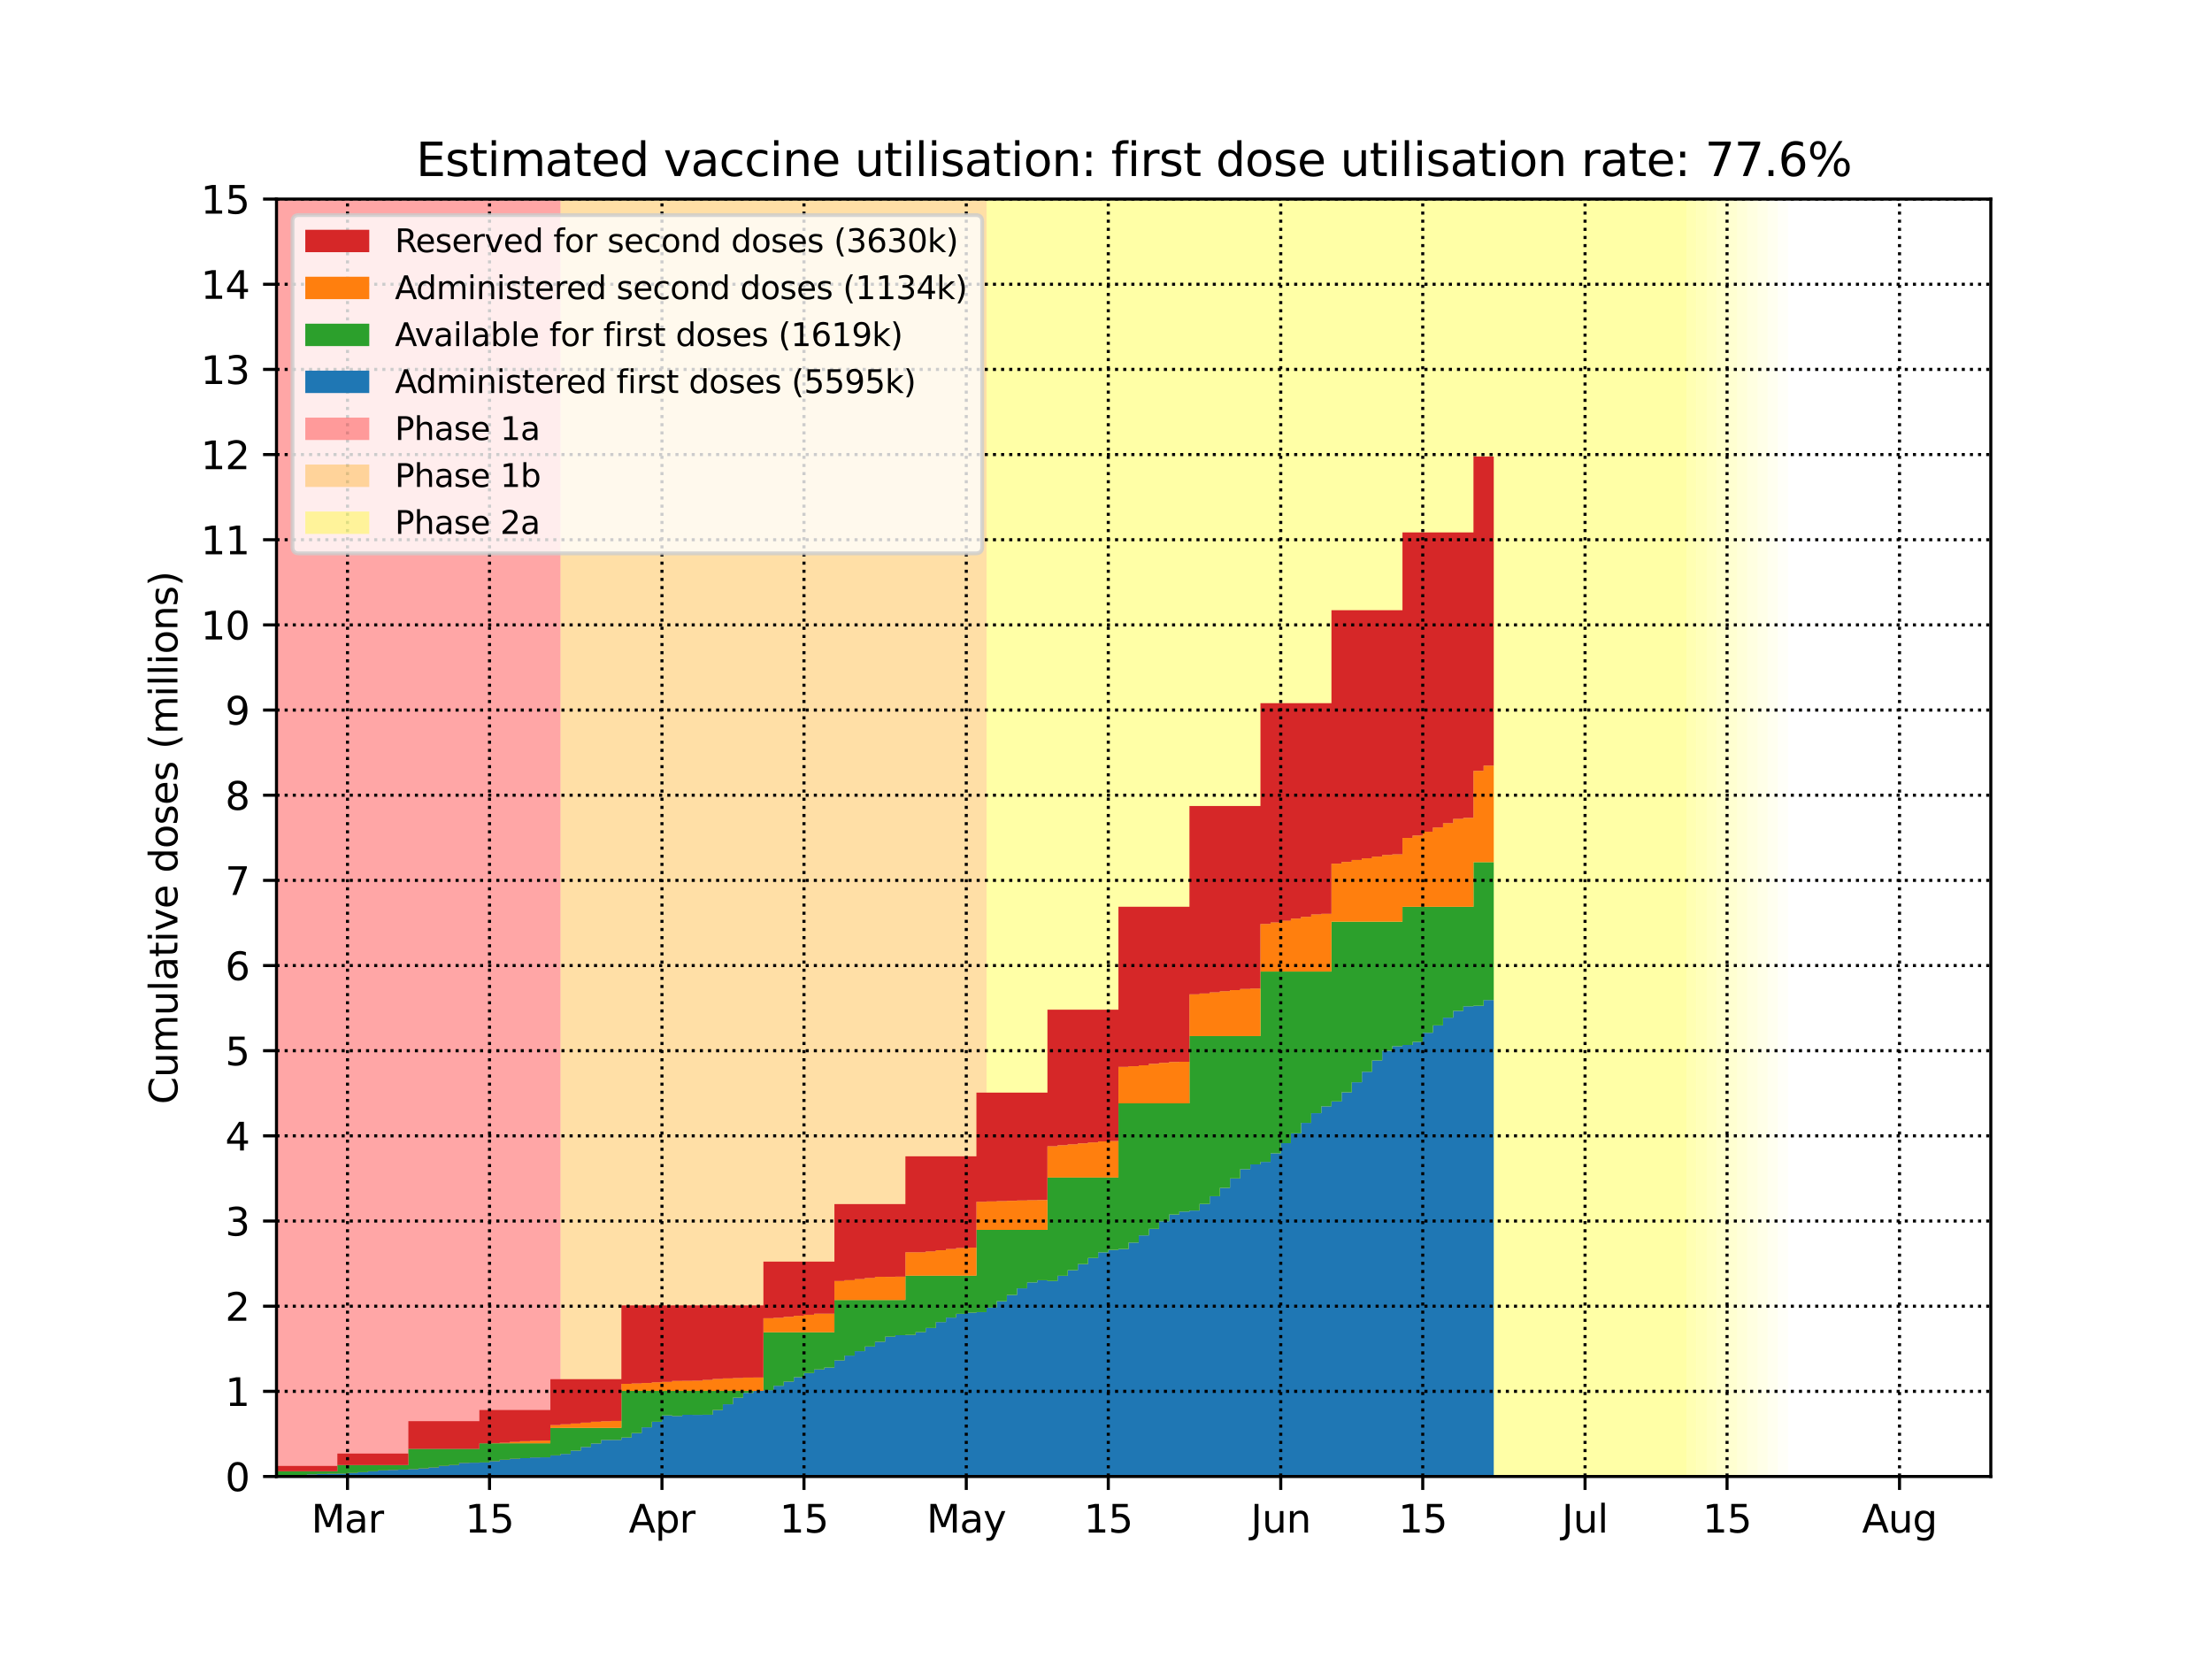 <?xml version="1.0" encoding="utf-8" standalone="no"?>
<!DOCTYPE svg PUBLIC "-//W3C//DTD SVG 1.1//EN"
  "http://www.w3.org/Graphics/SVG/1.1/DTD/svg11.dtd">
<svg height="432pt" version="1.1" viewBox="0 0 576 432" width="576pt" xmlns="http://www.w3.org/2000/svg" xmlns:xlink="http://www.w3.org/1999/xlink">
 <defs>
  <style type="text/css">*{stroke-linecap:butt;stroke-linejoin:round;}</style>
 </defs>
 <g id="figure_1">
  <g id="patch_1">
   <path d="M 0 432 
L 576 432 
L 576 0 
L 0 0 
z
" style="fill:#ffffff;"/>
  </g>
  <g id="axes_1">
   <g id="patch_2">
    <path d="M 72 384.48 
L 518.4 384.48 
L 518.4 51.84 
L 72 51.84 
z
" style="fill:#ffffff;"/>
   </g>
   <g id="PolyCollection_1">
    <defs>
     <path d="M 145.96 -47.52 
L 69.359 -47.52 
L 69.359 -380.16 
L 145.96 -380.16 
L 145.96 -380.16 
L 145.96 -47.52 
z
" id="m1457721c50"/>
    </defs>
    <g clip-path="url(#pbcde66b12c)">
     <use style="fill:#ff0000;fill-opacity:0.35;" x="0" xlink:href="#m1457721c50" y="432"/>
    </g>
   </g>
   <g id="PolyCollection_2">
    <defs>
     <path d="M 256.899 -47.52 
L 145.96 -47.52 
L 145.96 -380.16 
L 256.899 -380.16 
L 256.899 -380.16 
L 256.899 -47.52 
z
" id="m1c22b7aaec"/>
    </defs>
    <g clip-path="url(#pbcde66b12c)">
     <use style="fill:#ffa500;fill-opacity:0.35;" x="0" xlink:href="#m1c22b7aaec" y="432"/>
    </g>
   </g>
   <g id="PolyCollection_3">
    <defs>
     <path d="M 439.157 -47.52 
L 256.899 -47.52 
L 256.899 -380.16 
L 439.157 -380.16 
L 439.157 -380.16 
L 439.157 -47.52 
z
" id="mffbe678e62"/>
    </defs>
    <g clip-path="url(#pbcde66b12c)">
     <use style="fill:#ffff00;fill-opacity:0.35;" x="0" xlink:href="#mffbe678e62" y="432"/>
    </g>
   </g>
   <g id="PolyCollection_4">
    <defs>
     <path d="M 441.799 -47.52 
L 439.157 -47.52 
L 439.157 -380.16 
L 441.799 -380.16 
L 441.799 -380.16 
L 441.799 -47.52 
z
" id="m007716434a"/>
    </defs>
    <g clip-path="url(#pbcde66b12c)">
     <use style="fill:#ffff00;fill-opacity:0.3;" x="0" xlink:href="#m007716434a" y="432"/>
    </g>
   </g>
   <g id="PolyCollection_5">
    <defs>
     <path d="M 444.44 -47.52 
L 441.799 -47.52 
L 441.799 -380.16 
L 444.44 -380.16 
L 444.44 -380.16 
L 444.44 -47.52 
z
" id="m6a89b25ff9"/>
    </defs>
    <g clip-path="url(#pbcde66b12c)">
     <use style="fill:#ffff00;fill-opacity:0.27;" x="0" xlink:href="#m6a89b25ff9" y="432"/>
    </g>
   </g>
   <g id="PolyCollection_6">
    <defs>
     <path d="M 447.082 -47.52 
L 444.44 -47.52 
L 444.44 -380.16 
L 447.082 -380.16 
L 447.082 -380.16 
L 447.082 -47.52 
z
" id="m27bc255621"/>
    </defs>
    <g clip-path="url(#pbcde66b12c)">
     <use style="fill:#ffff00;fill-opacity:0.24;" x="0" xlink:href="#m27bc255621" y="432"/>
    </g>
   </g>
   <g id="PolyCollection_7">
    <defs>
     <path d="M 449.723 -47.52 
L 447.082 -47.52 
L 447.082 -380.16 
L 449.723 -380.16 
L 449.723 -380.16 
L 449.723 -47.52 
z
" id="m6587239082"/>
    </defs>
    <g clip-path="url(#pbcde66b12c)">
     <use style="fill:#ffff00;fill-opacity:0.21;" x="0" xlink:href="#m6587239082" y="432"/>
    </g>
   </g>
   <g id="PolyCollection_8">
    <defs>
     <path d="M 452.364 -47.52 
L 449.723 -47.52 
L 449.723 -380.16 
L 452.364 -380.16 
L 452.364 -380.16 
L 452.364 -47.52 
z
" id="m9d7f86d56e"/>
    </defs>
    <g clip-path="url(#pbcde66b12c)">
     <use style="fill:#ffff00;fill-opacity:0.18;" x="0" xlink:href="#m9d7f86d56e" y="432"/>
    </g>
   </g>
   <g id="PolyCollection_9">
    <defs>
     <path d="M 455.006 -47.52 
L 452.364 -47.52 
L 452.364 -380.16 
L 455.006 -380.16 
L 455.006 -380.16 
L 455.006 -47.52 
z
" id="m6d2274ca79"/>
    </defs>
    <g clip-path="url(#pbcde66b12c)">
     <use style="fill:#ffff00;fill-opacity:0.15;" x="0" xlink:href="#m6d2274ca79" y="432"/>
    </g>
   </g>
   <g id="PolyCollection_10">
    <defs>
     <path d="M 457.647 -47.52 
L 455.006 -47.52 
L 455.006 -380.16 
L 457.647 -380.16 
L 457.647 -380.16 
L 457.647 -47.52 
z
" id="m8af9b189df"/>
    </defs>
    <g clip-path="url(#pbcde66b12c)">
     <use style="fill:#ffff00;fill-opacity:0.12;" x="0" xlink:href="#m8af9b189df" y="432"/>
    </g>
   </g>
   <g id="PolyCollection_11">
    <defs>
     <path d="M 460.289 -47.52 
L 457.647 -47.52 
L 457.647 -380.16 
L 460.289 -380.16 
L 460.289 -380.16 
L 460.289 -47.52 
z
" id="mfb706d99e3"/>
    </defs>
    <g clip-path="url(#pbcde66b12c)">
     <use style="fill:#ffff00;fill-opacity:0.09;" x="0" xlink:href="#mfb706d99e3" y="432"/>
    </g>
   </g>
   <g id="PolyCollection_12">
    <defs>
     <path d="M 462.93 -47.52 
L 460.289 -47.52 
L 460.289 -380.16 
L 462.93 -380.16 
L 462.93 -380.16 
L 462.93 -47.52 
z
" id="m73bacef684"/>
    </defs>
    <g clip-path="url(#pbcde66b12c)">
     <use style="fill:#ffff00;fill-opacity:0.06;" x="0" xlink:href="#m73bacef684" y="432"/>
    </g>
   </g>
   <g id="PolyCollection_13">
    <defs>
     <path d="M 465.572 -47.52 
L 462.93 -47.52 
L 462.93 -380.16 
L 465.572 -380.16 
L 465.572 -380.16 
L 465.572 -47.52 
z
" id="m74e40a040f"/>
    </defs>
    <g clip-path="url(#pbcde66b12c)">
     <use style="fill:#ffff00;fill-opacity:0.03;" x="0" xlink:href="#m74e40a040f" y="432"/>
    </g>
   </g>
   <g id="PolyCollection_14">
    <defs>
     <path d="M 72 -47.52 
L 72 -47.52 
L 72 -47.52 
L 74.641 -47.52 
L 74.641 -47.52 
L 77.283 -47.52 
L 77.283 -47.52 
L 79.924 -47.52 
L 79.924 -47.52 
L 82.566 -47.52 
L 82.566 -47.52 
L 85.207 -47.52 
L 85.207 -47.52 
L 87.849 -47.52 
L 87.849 -47.52 
L 90.49 -47.52 
L 90.49 -47.52 
L 93.131 -47.52 
L 93.131 -47.52 
L 95.773 -47.52 
L 95.773 -47.52 
L 98.414 -47.52 
L 98.414 -47.52 
L 101.056 -47.52 
L 101.056 -47.52 
L 103.697 -47.52 
L 103.697 -47.52 
L 106.338 -47.52 
L 106.338 -47.52 
L 108.98 -47.52 
L 108.98 -47.52 
L 111.621 -47.52 
L 111.621 -47.52 
L 114.263 -47.52 
L 114.263 -47.52 
L 116.904 -47.52 
L 116.904 -47.52 
L 119.546 -47.52 
L 119.546 -47.52 
L 122.187 -47.52 
L 122.187 -47.52 
L 124.828 -47.52 
L 124.828 -47.52 
L 127.47 -47.52 
L 127.47 -47.52 
L 130.111 -47.52 
L 130.111 -47.52 
L 132.753 -47.52 
L 132.753 -47.52 
L 135.394 -47.52 
L 135.394 -47.52 
L 138.036 -47.52 
L 138.036 -47.52 
L 140.677 -47.52 
L 140.677 -47.52 
L 143.318 -47.52 
L 143.318 -47.52 
L 145.96 -47.52 
L 145.96 -47.52 
L 148.601 -47.52 
L 148.601 -47.52 
L 151.243 -47.52 
L 151.243 -47.52 
L 153.884 -47.52 
L 153.884 -47.52 
L 156.525 -47.52 
L 156.525 -47.52 
L 159.167 -47.52 
L 159.167 -47.52 
L 161.808 -47.52 
L 161.808 -47.52 
L 164.45 -47.52 
L 164.45 -47.52 
L 167.091 -47.52 
L 167.091 -47.52 
L 169.733 -47.52 
L 169.733 -47.52 
L 172.374 -47.52 
L 172.374 -47.52 
L 175.015 -47.52 
L 175.015 -47.52 
L 177.657 -47.52 
L 177.657 -47.52 
L 180.298 -47.52 
L 180.298 -47.52 
L 182.94 -47.52 
L 182.94 -47.52 
L 185.581 -47.52 
L 185.581 -47.52 
L 188.222 -47.52 
L 188.222 -47.52 
L 190.864 -47.52 
L 190.864 -47.52 
L 193.505 -47.52 
L 193.505 -47.52 
L 196.147 -47.52 
L 196.147 -47.52 
L 198.788 -47.52 
L 198.788 -47.52 
L 201.43 -47.52 
L 201.43 -47.52 
L 204.071 -47.52 
L 204.071 -47.52 
L 206.712 -47.52 
L 206.712 -47.52 
L 209.354 -47.52 
L 209.354 -47.52 
L 211.995 -47.52 
L 211.995 -47.52 
L 214.637 -47.52 
L 214.637 -47.52 
L 217.278 -47.52 
L 217.278 -47.52 
L 219.92 -47.52 
L 219.92 -47.52 
L 222.561 -47.52 
L 222.561 -47.52 
L 225.202 -47.52 
L 225.202 -47.52 
L 227.844 -47.52 
L 227.844 -47.52 
L 230.485 -47.52 
L 230.485 -47.52 
L 233.127 -47.52 
L 233.127 -47.52 
L 235.768 -47.52 
L 235.768 -47.52 
L 238.409 -47.52 
L 238.409 -47.52 
L 241.051 -47.52 
L 241.051 -47.52 
L 243.692 -47.52 
L 243.692 -47.52 
L 246.334 -47.52 
L 246.334 -47.52 
L 248.975 -47.52 
L 248.975 -47.52 
L 251.617 -47.52 
L 251.617 -47.52 
L 254.258 -47.52 
L 254.258 -47.52 
L 256.899 -47.52 
L 256.899 -47.52 
L 259.541 -47.52 
L 259.541 -47.52 
L 262.182 -47.52 
L 262.182 -47.52 
L 264.824 -47.52 
L 264.824 -47.52 
L 267.465 -47.52 
L 267.465 -47.52 
L 270.107 -47.52 
L 270.107 -47.52 
L 272.748 -47.52 
L 272.748 -47.52 
L 275.389 -47.52 
L 275.389 -47.52 
L 278.031 -47.52 
L 278.031 -47.52 
L 280.672 -47.52 
L 280.672 -47.52 
L 283.314 -47.52 
L 283.314 -47.52 
L 285.955 -47.52 
L 285.955 -47.52 
L 288.596 -47.52 
L 288.596 -47.52 
L 291.238 -47.52 
L 291.238 -47.52 
L 293.879 -47.52 
L 293.879 -47.52 
L 296.521 -47.52 
L 296.521 -47.52 
L 299.162 -47.52 
L 299.162 -47.52 
L 301.804 -47.52 
L 301.804 -47.52 
L 304.445 -47.52 
L 304.445 -47.52 
L 307.086 -47.52 
L 307.086 -47.52 
L 309.728 -47.52 
L 309.728 -47.52 
L 312.369 -47.52 
L 312.369 -47.52 
L 315.011 -47.52 
L 315.011 -47.52 
L 317.652 -47.52 
L 317.652 -47.52 
L 320.293 -47.52 
L 320.293 -47.52 
L 322.935 -47.52 
L 322.935 -47.52 
L 325.576 -47.52 
L 325.576 -47.52 
L 328.218 -47.52 
L 328.218 -47.52 
L 330.859 -47.52 
L 330.859 -47.52 
L 333.501 -47.52 
L 333.501 -47.52 
L 336.142 -47.52 
L 336.142 -47.52 
L 338.783 -47.52 
L 338.783 -47.52 
L 341.425 -47.52 
L 341.425 -47.52 
L 344.066 -47.52 
L 344.066 -47.52 
L 346.708 -47.52 
L 346.708 -47.52 
L 349.349 -47.52 
L 349.349 -47.52 
L 351.991 -47.52 
L 351.991 -47.52 
L 354.632 -47.52 
L 354.632 -47.52 
L 357.273 -47.52 
L 357.273 -47.52 
L 359.915 -47.52 
L 359.915 -47.52 
L 362.556 -47.52 
L 362.556 -47.52 
L 365.198 -47.52 
L 365.198 -47.52 
L 367.839 -47.52 
L 367.839 -47.52 
L 370.48 -47.52 
L 370.48 -47.52 
L 373.122 -47.52 
L 373.122 -47.52 
L 375.763 -47.52 
L 375.763 -47.52 
L 378.405 -47.52 
L 378.405 -47.52 
L 381.046 -47.52 
L 381.046 -47.52 
L 383.688 -47.52 
L 383.688 -47.52 
L 386.329 -47.52 
L 386.329 -47.52 
L 388.97 -47.52 
L 388.97 -171.595 
L 388.97 -171.595 
L 386.329 -171.595 
L 386.329 -170.115 
L 383.688 -170.115 
L 383.688 -169.976 
L 381.046 -169.976 
L 381.046 -168.794 
L 378.405 -168.794 
L 378.405 -167.012 
L 375.763 -167.012 
L 375.763 -164.999 
L 373.122 -164.999 
L 373.122 -163.081 
L 370.48 -163.081 
L 370.48 -160.711 
L 367.839 -160.711 
L 367.839 -159.897 
L 365.198 -159.897 
L 365.198 -159.593 
L 362.556 -159.593 
L 362.556 -158.404 
L 359.915 -158.404 
L 359.915 -155.87 
L 357.273 -155.87 
L 357.273 -152.918 
L 354.632 -152.918 
L 354.632 -150.186 
L 351.991 -150.186 
L 351.991 -147.573 
L 349.349 -147.573 
L 349.349 -145.2 
L 346.708 -145.2 
L 346.708 -143.931 
L 344.066 -143.931 
L 344.066 -142.14 
L 341.425 -142.14 
L 341.425 -139.614 
L 338.783 -139.614 
L 338.783 -136.893 
L 336.142 -136.893 
L 336.142 -134.325 
L 333.501 -134.325 
L 333.501 -131.699 
L 330.859 -131.699 
L 330.859 -129.452 
L 328.218 -129.452 
L 328.218 -128.791 
L 325.576 -128.791 
L 325.576 -127.566 
L 322.935 -127.566 
L 322.935 -125.149 
L 320.293 -125.149 
L 320.293 -122.69 
L 317.652 -122.69 
L 317.652 -120.513 
L 315.011 -120.513 
L 315.011 -118.495 
L 312.369 -118.495 
L 312.369 -116.78 
L 309.728 -116.78 
L 309.728 -116.515 
L 307.086 -116.515 
L 307.086 -115.755 
L 304.445 -115.755 
L 304.445 -113.994 
L 301.804 -113.994 
L 301.804 -112.018 
L 299.162 -112.018 
L 299.162 -110.313 
L 296.521 -110.313 
L 296.521 -108.447 
L 293.879 -108.447 
L 293.879 -106.764 
L 291.238 -106.764 
L 291.238 -106.538 
L 288.596 -106.538 
L 288.596 -105.9 
L 285.955 -105.9 
L 285.955 -104.43 
L 283.314 -104.43 
L 283.314 -102.834 
L 280.672 -102.834 
L 280.672 -101.258 
L 278.031 -101.258 
L 278.031 -99.8 
L 275.389 -99.8 
L 275.389 -98.443 
L 272.748 -98.443 
L 272.748 -98.63 
L 270.107 -98.63 
L 270.107 -98.077 
L 267.465 -98.077 
L 267.465 -96.523 
L 264.824 -96.523 
L 264.824 -94.808 
L 262.182 -94.808 
L 262.182 -93.181 
L 259.541 -93.181 
L 259.541 -91.503 
L 256.899 -91.503 
L 256.899 -90.339 
L 254.258 -90.339 
L 254.258 -90.202 
L 251.617 -90.202 
L 251.617 -89.891 
L 248.975 -89.891 
L 248.975 -88.906 
L 246.334 -88.906 
L 246.334 -87.744 
L 243.692 -87.744 
L 243.692 -86.202 
L 241.051 -86.202 
L 241.051 -85.102 
L 238.409 -85.102 
L 238.409 -84.402 
L 235.768 -84.402 
L 235.768 -84.326 
L 233.127 -84.326 
L 233.127 -83.938 
L 230.485 -83.938 
L 230.485 -82.615 
L 227.844 -82.615 
L 227.844 -81.376 
L 225.202 -81.376 
L 225.202 -80.165 
L 222.561 -80.165 
L 222.561 -79.017 
L 219.92 -79.017 
L 219.92 -77.76 
L 217.278 -77.76 
L 217.278 -75.891 
L 214.637 -75.891 
L 214.637 -75.4 
L 211.995 -75.4 
L 211.995 -74.471 
L 209.354 -74.471 
L 209.354 -73.387 
L 206.712 -73.387 
L 206.712 -72.247 
L 204.071 -72.247 
L 204.071 -71.147 
L 201.43 -71.147 
L 201.43 -70.009 
L 198.788 -70.009 
L 198.788 -69.901 
L 196.147 -69.901 
L 196.147 -69.304 
L 193.505 -69.304 
L 193.505 -68.054 
L 190.864 -68.054 
L 190.864 -66.347 
L 188.222 -66.347 
L 188.222 -64.829 
L 185.581 -64.829 
L 185.581 -63.613 
L 182.94 -63.613 
L 182.94 -63.578 
L 180.298 -63.578 
L 180.298 -63.583 
L 177.657 -63.583 
L 177.657 -63.289 
L 175.015 -63.289 
L 175.015 -63.43 
L 172.374 -63.43 
L 172.374 -61.776 
L 169.733 -61.776 
L 169.733 -60.327 
L 167.091 -60.327 
L 167.091 -58.828 
L 164.45 -58.828 
L 164.45 -57.679 
L 161.808 -57.679 
L 161.808 -57.06 
L 159.167 -57.06 
L 159.167 -57.045 
L 156.525 -57.045 
L 156.525 -56.131 
L 153.884 -56.131 
L 153.884 -55.224 
L 151.243 -55.224 
L 151.243 -54.271 
L 148.601 -54.271 
L 148.601 -53.41 
L 145.96 -53.41 
L 145.96 -53.03 
L 143.318 -53.03 
L 143.318 -52.512 
L 140.677 -52.512 
L 140.677 -52.484 
L 138.036 -52.484 
L 138.036 -52.305 
L 135.394 -52.305 
L 135.394 -52.145 
L 132.753 -52.145 
L 132.753 -51.881 
L 130.111 -51.881 
L 130.111 -51.502 
L 127.47 -51.502 
L 127.47 -51.174 
L 124.828 -51.174 
L 124.828 -51.125 
L 122.187 -51.125 
L 122.187 -51.053 
L 119.546 -51.053 
L 119.546 -50.516 
L 116.904 -50.516 
L 116.904 -50.292 
L 114.263 -50.292 
L 114.263 -49.875 
L 111.621 -49.875 
L 111.621 -49.625 
L 108.98 -49.625 
L 108.98 -49.435 
L 106.338 -49.435 
L 106.338 -49.324 
L 103.697 -49.324 
L 103.697 -49.226 
L 101.056 -49.226 
L 101.056 -49.114 
L 98.414 -49.114 
L 98.414 -48.873 
L 95.773 -48.873 
L 95.773 -48.647 
L 93.131 -48.647 
L 93.131 -48.449 
L 90.49 -48.449 
L 90.49 -48.267 
L 87.849 -48.267 
L 87.849 -48.227 
L 85.207 -48.227 
L 85.207 -48.185 
L 82.566 -48.185 
L 82.566 -48.074 
L 79.924 -48.074 
L 79.924 -47.908 
L 77.283 -47.908 
L 77.283 -47.673 
L 74.641 -47.673 
L 74.641 -47.584 
L 72 -47.584 
L 72 -47.52 
z
" id="m467cd6a44e"/>
    </defs>
    <g clip-path="url(#pbcde66b12c)">
     <use style="fill:#1f77b4;" x="0" xlink:href="#m467cd6a44e" y="432"/>
    </g>
   </g>
   <g id="PolyCollection_15">
    <defs>
     <path d="M 72 -48.898 
L 72 -47.52 
L 72 -47.584 
L 74.641 -47.584 
L 74.641 -47.673 
L 77.283 -47.673 
L 77.283 -47.908 
L 79.924 -47.908 
L 79.924 -48.074 
L 82.566 -48.074 
L 82.566 -48.185 
L 85.207 -48.185 
L 85.207 -48.227 
L 87.849 -48.227 
L 87.849 -48.267 
L 90.49 -48.267 
L 90.49 -48.449 
L 93.131 -48.449 
L 93.131 -48.647 
L 95.773 -48.647 
L 95.773 -48.873 
L 98.414 -48.873 
L 98.414 -49.114 
L 101.056 -49.114 
L 101.056 -49.226 
L 103.697 -49.226 
L 103.697 -49.324 
L 106.338 -49.324 
L 106.338 -49.435 
L 108.98 -49.435 
L 108.98 -49.625 
L 111.621 -49.625 
L 111.621 -49.875 
L 114.263 -49.875 
L 114.263 -50.292 
L 116.904 -50.292 
L 116.904 -50.516 
L 119.546 -50.516 
L 119.546 -51.053 
L 122.187 -51.053 
L 122.187 -51.125 
L 124.828 -51.125 
L 124.828 -51.174 
L 127.47 -51.174 
L 127.47 -51.502 
L 130.111 -51.502 
L 130.111 -51.881 
L 132.753 -51.881 
L 132.753 -52.145 
L 135.394 -52.145 
L 135.394 -52.305 
L 138.036 -52.305 
L 138.036 -52.484 
L 140.677 -52.484 
L 140.677 -52.512 
L 143.318 -52.512 
L 143.318 -53.03 
L 145.96 -53.03 
L 145.96 -53.41 
L 148.601 -53.41 
L 148.601 -54.271 
L 151.243 -54.271 
L 151.243 -55.224 
L 153.884 -55.224 
L 153.884 -56.131 
L 156.525 -56.131 
L 156.525 -57.045 
L 159.167 -57.045 
L 159.167 -57.06 
L 161.808 -57.06 
L 161.808 -57.679 
L 164.45 -57.679 
L 164.45 -58.828 
L 167.091 -58.828 
L 167.091 -60.327 
L 169.733 -60.327 
L 169.733 -61.776 
L 172.374 -61.776 
L 172.374 -63.43 
L 175.015 -63.43 
L 175.015 -63.289 
L 177.657 -63.289 
L 177.657 -63.583 
L 180.298 -63.583 
L 180.298 -63.578 
L 182.94 -63.578 
L 182.94 -63.613 
L 185.581 -63.613 
L 185.581 -64.829 
L 188.222 -64.829 
L 188.222 -66.347 
L 190.864 -66.347 
L 190.864 -68.054 
L 193.505 -68.054 
L 193.505 -69.304 
L 196.147 -69.304 
L 196.147 -69.901 
L 198.788 -69.901 
L 198.788 -70.009 
L 201.43 -70.009 
L 201.43 -71.147 
L 204.071 -71.147 
L 204.071 -72.247 
L 206.712 -72.247 
L 206.712 -73.387 
L 209.354 -73.387 
L 209.354 -74.471 
L 211.995 -74.471 
L 211.995 -75.4 
L 214.637 -75.4 
L 214.637 -75.891 
L 217.278 -75.891 
L 217.278 -77.76 
L 219.92 -77.76 
L 219.92 -79.017 
L 222.561 -79.017 
L 222.561 -80.165 
L 225.202 -80.165 
L 225.202 -81.376 
L 227.844 -81.376 
L 227.844 -82.615 
L 230.485 -82.615 
L 230.485 -83.938 
L 233.127 -83.938 
L 233.127 -84.326 
L 235.768 -84.326 
L 235.768 -84.402 
L 238.409 -84.402 
L 238.409 -85.102 
L 241.051 -85.102 
L 241.051 -86.202 
L 243.692 -86.202 
L 243.692 -87.744 
L 246.334 -87.744 
L 246.334 -88.906 
L 248.975 -88.906 
L 248.975 -89.891 
L 251.617 -89.891 
L 251.617 -90.202 
L 254.258 -90.202 
L 254.258 -90.339 
L 256.899 -90.339 
L 256.899 -91.503 
L 259.541 -91.503 
L 259.541 -93.181 
L 262.182 -93.181 
L 262.182 -94.808 
L 264.824 -94.808 
L 264.824 -96.523 
L 267.465 -96.523 
L 267.465 -98.077 
L 270.107 -98.077 
L 270.107 -98.63 
L 272.748 -98.63 
L 272.748 -98.443 
L 275.389 -98.443 
L 275.389 -99.8 
L 278.031 -99.8 
L 278.031 -101.258 
L 280.672 -101.258 
L 280.672 -102.834 
L 283.314 -102.834 
L 283.314 -104.43 
L 285.955 -104.43 
L 285.955 -105.9 
L 288.596 -105.9 
L 288.596 -106.538 
L 291.238 -106.538 
L 291.238 -106.764 
L 293.879 -106.764 
L 293.879 -108.447 
L 296.521 -108.447 
L 296.521 -110.313 
L 299.162 -110.313 
L 299.162 -112.018 
L 301.804 -112.018 
L 301.804 -113.994 
L 304.445 -113.994 
L 304.445 -115.755 
L 307.086 -115.755 
L 307.086 -116.515 
L 309.728 -116.515 
L 309.728 -116.78 
L 312.369 -116.78 
L 312.369 -118.495 
L 315.011 -118.495 
L 315.011 -120.513 
L 317.652 -120.513 
L 317.652 -122.69 
L 320.293 -122.69 
L 320.293 -125.149 
L 322.935 -125.149 
L 322.935 -127.566 
L 325.576 -127.566 
L 325.576 -128.791 
L 328.218 -128.791 
L 328.218 -129.452 
L 330.859 -129.452 
L 330.859 -131.699 
L 333.501 -131.699 
L 333.501 -134.325 
L 336.142 -134.325 
L 336.142 -136.893 
L 338.783 -136.893 
L 338.783 -139.614 
L 341.425 -139.614 
L 341.425 -142.14 
L 344.066 -142.14 
L 344.066 -143.931 
L 346.708 -143.931 
L 346.708 -145.2 
L 349.349 -145.2 
L 349.349 -147.573 
L 351.991 -147.573 
L 351.991 -150.186 
L 354.632 -150.186 
L 354.632 -152.918 
L 357.273 -152.918 
L 357.273 -155.87 
L 359.915 -155.87 
L 359.915 -158.404 
L 362.556 -158.404 
L 362.556 -159.593 
L 365.198 -159.593 
L 365.198 -159.897 
L 367.839 -159.897 
L 367.839 -160.711 
L 370.48 -160.711 
L 370.48 -163.081 
L 373.122 -163.081 
L 373.122 -164.999 
L 375.763 -164.999 
L 375.763 -167.012 
L 378.405 -167.012 
L 378.405 -168.794 
L 381.046 -168.794 
L 381.046 -169.976 
L 383.688 -169.976 
L 383.688 -170.115 
L 386.329 -170.115 
L 386.329 -171.595 
L 388.97 -171.595 
L 388.97 -207.492 
L 388.97 -207.492 
L 386.329 -207.492 
L 386.329 -207.492 
L 383.688 -207.492 
L 383.688 -195.875 
L 381.046 -195.875 
L 381.046 -195.875 
L 378.405 -195.875 
L 378.405 -195.875 
L 375.763 -195.875 
L 375.763 -195.875 
L 373.122 -195.875 
L 373.122 -195.875 
L 370.48 -195.875 
L 370.48 -195.875 
L 367.839 -195.875 
L 367.839 -195.875 
L 365.198 -195.875 
L 365.198 -191.999 
L 362.556 -191.999 
L 362.556 -191.999 
L 359.915 -191.999 
L 359.915 -191.999 
L 357.273 -191.999 
L 357.273 -191.999 
L 354.632 -191.999 
L 354.632 -191.999 
L 351.991 -191.999 
L 351.991 -191.999 
L 349.349 -191.999 
L 349.349 -191.999 
L 346.708 -191.999 
L 346.708 -179.012 
L 344.066 -179.012 
L 344.066 -179.012 
L 341.425 -179.012 
L 341.425 -179.012 
L 338.783 -179.012 
L 338.783 -179.012 
L 336.142 -179.012 
L 336.142 -179.012 
L 333.501 -179.012 
L 333.501 -179.012 
L 330.859 -179.012 
L 330.859 -179.012 
L 328.218 -179.012 
L 328.218 -162.211 
L 325.576 -162.211 
L 325.576 -162.211 
L 322.935 -162.211 
L 322.935 -162.211 
L 320.293 -162.211 
L 320.293 -162.211 
L 317.652 -162.211 
L 317.652 -162.211 
L 315.011 -162.211 
L 315.011 -162.211 
L 312.369 -162.211 
L 312.369 -162.211 
L 309.728 -162.211 
L 309.728 -144.686 
L 307.086 -144.686 
L 307.086 -144.686 
L 304.445 -144.686 
L 304.445 -144.686 
L 301.804 -144.686 
L 301.804 -144.686 
L 299.162 -144.686 
L 299.162 -144.686 
L 296.521 -144.686 
L 296.521 -144.686 
L 293.879 -144.686 
L 293.879 -144.686 
L 291.238 -144.686 
L 291.238 -125.376 
L 288.596 -125.376 
L 288.596 -125.376 
L 285.955 -125.376 
L 285.955 -125.376 
L 283.314 -125.376 
L 283.314 -125.376 
L 280.672 -125.376 
L 280.672 -125.376 
L 278.031 -125.376 
L 278.031 -125.376 
L 275.389 -125.376 
L 275.389 -125.376 
L 272.748 -125.376 
L 272.748 -111.745 
L 270.107 -111.745 
L 270.107 -111.745 
L 267.465 -111.745 
L 267.465 -111.745 
L 264.824 -111.745 
L 264.824 -111.745 
L 262.182 -111.745 
L 262.182 -111.745 
L 259.541 -111.745 
L 259.541 -111.745 
L 256.899 -111.745 
L 256.899 -111.745 
L 254.258 -111.745 
L 254.258 -99.82 
L 251.617 -99.82 
L 251.617 -99.82 
L 248.975 -99.82 
L 248.975 -99.82 
L 246.334 -99.82 
L 246.334 -99.82 
L 243.692 -99.82 
L 243.692 -99.82 
L 241.051 -99.82 
L 241.051 -99.82 
L 238.409 -99.82 
L 238.409 -99.82 
L 235.768 -99.82 
L 235.768 -93.482 
L 233.127 -93.482 
L 233.127 -93.482 
L 230.485 -93.482 
L 230.485 -93.482 
L 227.844 -93.482 
L 227.844 -93.482 
L 225.202 -93.482 
L 225.202 -93.482 
L 222.561 -93.482 
L 222.561 -93.482 
L 219.92 -93.482 
L 219.92 -93.482 
L 217.278 -93.482 
L 217.278 -85.09 
L 214.637 -85.09 
L 214.637 -85.09 
L 211.995 -85.09 
L 211.995 -85.09 
L 209.354 -85.09 
L 209.354 -85.09 
L 206.712 -85.09 
L 206.712 -85.09 
L 204.071 -85.09 
L 204.071 -85.09 
L 201.43 -85.09 
L 201.43 -85.09 
L 198.788 -85.09 
L 198.788 -69.805 
L 196.147 -69.805 
L 196.147 -69.805 
L 193.505 -69.805 
L 193.505 -69.805 
L 190.864 -69.805 
L 190.864 -69.805 
L 188.222 -69.805 
L 188.222 -69.805 
L 185.581 -69.805 
L 185.581 -69.805 
L 182.94 -69.805 
L 182.94 -69.805 
L 180.298 -69.805 
L 180.298 -69.805 
L 177.657 -69.805 
L 177.657 -69.805 
L 175.015 -69.805 
L 175.015 -69.805 
L 172.374 -69.805 
L 172.374 -69.805 
L 169.733 -69.805 
L 169.733 -69.805 
L 167.091 -69.805 
L 167.091 -69.805 
L 164.45 -69.805 
L 164.45 -69.805 
L 161.808 -69.805 
L 161.808 -60.191 
L 159.167 -60.191 
L 159.167 -60.191 
L 156.525 -60.191 
L 156.525 -60.191 
L 153.884 -60.191 
L 153.884 -60.191 
L 151.243 -60.191 
L 151.243 -60.191 
L 148.601 -60.191 
L 148.601 -60.191 
L 145.96 -60.191 
L 145.96 -60.191 
L 143.318 -60.191 
L 143.318 -56.174 
L 140.677 -56.174 
L 140.677 -56.174 
L 138.036 -56.174 
L 138.036 -56.174 
L 135.394 -56.174 
L 135.394 -56.174 
L 132.753 -56.174 
L 132.753 -56.174 
L 130.111 -56.174 
L 130.111 -56.174 
L 127.47 -56.174 
L 127.47 -56.174 
L 124.828 -56.174 
L 124.828 -54.729 
L 122.187 -54.729 
L 122.187 -54.729 
L 119.546 -54.729 
L 119.546 -54.729 
L 116.904 -54.729 
L 116.904 -54.729 
L 114.263 -54.729 
L 114.263 -54.729 
L 111.621 -54.729 
L 111.621 -54.729 
L 108.98 -54.729 
L 108.98 -54.729 
L 106.338 -54.729 
L 106.338 -50.508 
L 103.697 -50.508 
L 103.697 -50.508 
L 101.056 -50.508 
L 101.056 -50.508 
L 98.414 -50.508 
L 98.414 -50.508 
L 95.773 -50.508 
L 95.773 -50.508 
L 93.131 -50.508 
L 93.131 -50.508 
L 90.49 -50.508 
L 90.49 -50.508 
L 87.849 -50.508 
L 87.849 -48.898 
L 85.207 -48.898 
L 85.207 -48.898 
L 82.566 -48.898 
L 82.566 -48.898 
L 79.924 -48.898 
L 79.924 -48.898 
L 77.283 -48.898 
L 77.283 -48.898 
L 74.641 -48.898 
L 74.641 -48.898 
L 72 -48.898 
L 72 -48.898 
z
" id="m22312ad647"/>
    </defs>
    <g clip-path="url(#pbcde66b12c)">
     <use style="fill:#2ca02c;" x="0" xlink:href="#m22312ad647" y="432"/>
    </g>
   </g>
   <g id="PolyCollection_16">
    <defs>
     <path d="M 72 -48.898 
L 72 -48.898 
L 72 -48.898 
L 74.641 -48.898 
L 74.641 -48.898 
L 77.283 -48.898 
L 77.283 -48.898 
L 79.924 -48.898 
L 79.924 -48.898 
L 82.566 -48.898 
L 82.566 -48.898 
L 85.207 -48.898 
L 85.207 -48.898 
L 87.849 -48.898 
L 87.849 -50.508 
L 90.49 -50.508 
L 90.49 -50.508 
L 93.131 -50.508 
L 93.131 -50.508 
L 95.773 -50.508 
L 95.773 -50.508 
L 98.414 -50.508 
L 98.414 -50.508 
L 101.056 -50.508 
L 101.056 -50.508 
L 103.697 -50.508 
L 103.697 -50.508 
L 106.338 -50.508 
L 106.338 -54.729 
L 108.98 -54.729 
L 108.98 -54.729 
L 111.621 -54.729 
L 111.621 -54.729 
L 114.263 -54.729 
L 114.263 -54.729 
L 116.904 -54.729 
L 116.904 -54.729 
L 119.546 -54.729 
L 119.546 -54.729 
L 122.187 -54.729 
L 122.187 -54.729 
L 124.828 -54.729 
L 124.828 -56.174 
L 127.47 -56.174 
L 127.47 -56.174 
L 130.111 -56.174 
L 130.111 -56.174 
L 132.753 -56.174 
L 132.753 -56.174 
L 135.394 -56.174 
L 135.394 -56.174 
L 138.036 -56.174 
L 138.036 -56.174 
L 140.677 -56.174 
L 140.677 -56.174 
L 143.318 -56.174 
L 143.318 -60.191 
L 145.96 -60.191 
L 145.96 -60.191 
L 148.601 -60.191 
L 148.601 -60.191 
L 151.243 -60.191 
L 151.243 -60.191 
L 153.884 -60.191 
L 153.884 -60.191 
L 156.525 -60.191 
L 156.525 -60.191 
L 159.167 -60.191 
L 159.167 -60.191 
L 161.808 -60.191 
L 161.808 -69.805 
L 164.45 -69.805 
L 164.45 -69.805 
L 167.091 -69.805 
L 167.091 -69.805 
L 169.733 -69.805 
L 169.733 -69.805 
L 172.374 -69.805 
L 172.374 -69.805 
L 175.015 -69.805 
L 175.015 -69.805 
L 177.657 -69.805 
L 177.657 -69.805 
L 180.298 -69.805 
L 180.298 -69.805 
L 182.94 -69.805 
L 182.94 -69.805 
L 185.581 -69.805 
L 185.581 -69.805 
L 188.222 -69.805 
L 188.222 -69.805 
L 190.864 -69.805 
L 190.864 -69.805 
L 193.505 -69.805 
L 193.505 -69.805 
L 196.147 -69.805 
L 196.147 -69.805 
L 198.788 -69.805 
L 198.788 -85.09 
L 201.43 -85.09 
L 201.43 -85.09 
L 204.071 -85.09 
L 204.071 -85.09 
L 206.712 -85.09 
L 206.712 -85.09 
L 209.354 -85.09 
L 209.354 -85.09 
L 211.995 -85.09 
L 211.995 -85.09 
L 214.637 -85.09 
L 214.637 -85.09 
L 217.278 -85.09 
L 217.278 -93.482 
L 219.92 -93.482 
L 219.92 -93.482 
L 222.561 -93.482 
L 222.561 -93.482 
L 225.202 -93.482 
L 225.202 -93.482 
L 227.844 -93.482 
L 227.844 -93.482 
L 230.485 -93.482 
L 230.485 -93.482 
L 233.127 -93.482 
L 233.127 -93.482 
L 235.768 -93.482 
L 235.768 -99.82 
L 238.409 -99.82 
L 238.409 -99.82 
L 241.051 -99.82 
L 241.051 -99.82 
L 243.692 -99.82 
L 243.692 -99.82 
L 246.334 -99.82 
L 246.334 -99.82 
L 248.975 -99.82 
L 248.975 -99.82 
L 251.617 -99.82 
L 251.617 -99.82 
L 254.258 -99.82 
L 254.258 -111.745 
L 256.899 -111.745 
L 256.899 -111.745 
L 259.541 -111.745 
L 259.541 -111.745 
L 262.182 -111.745 
L 262.182 -111.745 
L 264.824 -111.745 
L 264.824 -111.745 
L 267.465 -111.745 
L 267.465 -111.745 
L 270.107 -111.745 
L 270.107 -111.745 
L 272.748 -111.745 
L 272.748 -125.376 
L 275.389 -125.376 
L 275.389 -125.376 
L 278.031 -125.376 
L 278.031 -125.376 
L 280.672 -125.376 
L 280.672 -125.376 
L 283.314 -125.376 
L 283.314 -125.376 
L 285.955 -125.376 
L 285.955 -125.376 
L 288.596 -125.376 
L 288.596 -125.376 
L 291.238 -125.376 
L 291.238 -144.686 
L 293.879 -144.686 
L 293.879 -144.686 
L 296.521 -144.686 
L 296.521 -144.686 
L 299.162 -144.686 
L 299.162 -144.686 
L 301.804 -144.686 
L 301.804 -144.686 
L 304.445 -144.686 
L 304.445 -144.686 
L 307.086 -144.686 
L 307.086 -144.686 
L 309.728 -144.686 
L 309.728 -162.211 
L 312.369 -162.211 
L 312.369 -162.211 
L 315.011 -162.211 
L 315.011 -162.211 
L 317.652 -162.211 
L 317.652 -162.211 
L 320.293 -162.211 
L 320.293 -162.211 
L 322.935 -162.211 
L 322.935 -162.211 
L 325.576 -162.211 
L 325.576 -162.211 
L 328.218 -162.211 
L 328.218 -179.012 
L 330.859 -179.012 
L 330.859 -179.012 
L 333.501 -179.012 
L 333.501 -179.012 
L 336.142 -179.012 
L 336.142 -179.012 
L 338.783 -179.012 
L 338.783 -179.012 
L 341.425 -179.012 
L 341.425 -179.012 
L 344.066 -179.012 
L 344.066 -179.012 
L 346.708 -179.012 
L 346.708 -191.999 
L 349.349 -191.999 
L 349.349 -191.999 
L 351.991 -191.999 
L 351.991 -191.999 
L 354.632 -191.999 
L 354.632 -191.999 
L 357.273 -191.999 
L 357.273 -191.999 
L 359.915 -191.999 
L 359.915 -191.999 
L 362.556 -191.999 
L 362.556 -191.999 
L 365.198 -191.999 
L 365.198 -195.875 
L 367.839 -195.875 
L 367.839 -195.875 
L 370.48 -195.875 
L 370.48 -195.875 
L 373.122 -195.875 
L 373.122 -195.875 
L 375.763 -195.875 
L 375.763 -195.875 
L 378.405 -195.875 
L 378.405 -195.875 
L 381.046 -195.875 
L 381.046 -195.875 
L 383.688 -195.875 
L 383.688 -207.492 
L 386.329 -207.492 
L 386.329 -207.492 
L 388.97 -207.492 
L 388.97 -232.631 
L 388.97 -232.631 
L 386.329 -232.631 
L 386.329 -231.258 
L 383.688 -231.258 
L 383.688 -219.011 
L 381.046 -219.011 
L 381.046 -218.761 
L 378.405 -218.761 
L 378.405 -217.643 
L 375.763 -217.643 
L 375.763 -216.522 
L 373.122 -216.522 
L 373.122 -215.423 
L 370.48 -215.423 
L 370.48 -214.421 
L 367.839 -214.421 
L 367.839 -213.817 
L 365.198 -213.817 
L 365.198 -209.523 
L 362.556 -209.523 
L 362.556 -209.363 
L 359.915 -209.363 
L 359.915 -208.949 
L 357.273 -208.949 
L 357.273 -208.501 
L 354.632 -208.501 
L 354.632 -208.065 
L 351.991 -208.065 
L 351.991 -207.554 
L 349.349 -207.554 
L 349.349 -207.098 
L 346.708 -207.098 
L 346.708 -194.049 
L 344.066 -194.049 
L 344.066 -193.872 
L 341.425 -193.872 
L 341.425 -193.266 
L 338.783 -193.266 
L 338.783 -192.801 
L 336.142 -192.801 
L 336.142 -192.236 
L 333.501 -192.236 
L 333.501 -191.787 
L 330.859 -191.787 
L 330.859 -191.392 
L 328.218 -191.392 
L 328.218 -174.571 
L 325.576 -174.571 
L 325.576 -174.471 
L 322.935 -174.471 
L 322.935 -174.19 
L 320.293 -174.19 
L 320.293 -173.88 
L 317.652 -173.88 
L 317.652 -173.587 
L 315.011 -173.587 
L 315.011 -173.284 
L 312.369 -173.284 
L 312.369 -173.074 
L 309.728 -173.074 
L 309.728 -155.525 
L 307.086 -155.525 
L 307.086 -155.453 
L 304.445 -155.453 
L 304.445 -155.227 
L 301.804 -155.227 
L 301.804 -154.96 
L 299.162 -154.96 
L 299.162 -154.605 
L 296.521 -154.605 
L 296.521 -154.352 
L 293.879 -154.352 
L 293.879 -154.191 
L 291.238 -154.191 
L 291.238 -134.863 
L 288.596 -134.863 
L 288.596 -134.784 
L 285.955 -134.784 
L 285.955 -134.512 
L 283.314 -134.512 
L 283.314 -134.257 
L 280.672 -134.257 
L 280.672 -134.008 
L 278.031 -134.008 
L 278.031 -133.772 
L 275.389 -133.772 
L 275.389 -133.513 
L 272.748 -133.513 
L 272.748 -119.498 
L 270.107 -119.498 
L 270.107 -119.461 
L 267.465 -119.461 
L 267.465 -119.391 
L 264.824 -119.391 
L 264.824 -119.31 
L 262.182 -119.31 
L 262.182 -119.225 
L 259.541 -119.225 
L 259.541 -119.143 
L 256.899 -119.143 
L 256.899 -119.058 
L 254.258 -119.058 
L 254.258 -107.124 
L 251.617 -107.124 
L 251.617 -107.009 
L 248.975 -107.009 
L 248.975 -106.768 
L 246.334 -106.768 
L 246.334 -106.438 
L 243.692 -106.438 
L 243.692 -106.145 
L 241.051 -106.145 
L 241.051 -105.91 
L 238.409 -105.91 
L 238.409 -105.903 
L 235.768 -105.903 
L 235.768 -99.566 
L 233.127 -99.566 
L 233.127 -99.51 
L 230.485 -99.51 
L 230.485 -99.537 
L 227.844 -99.537 
L 227.844 -99.217 
L 225.202 -99.217 
L 225.202 -98.937 
L 222.561 -98.937 
L 222.561 -98.648 
L 219.92 -98.648 
L 219.92 -98.426 
L 217.278 -98.426 
L 217.278 -89.914 
L 214.637 -89.914 
L 214.637 -89.91 
L 211.995 -89.91 
L 211.995 -89.642 
L 209.354 -89.642 
L 209.354 -89.376 
L 206.712 -89.376 
L 206.712 -89.096 
L 204.071 -89.096 
L 204.071 -88.843 
L 201.43 -88.843 
L 201.43 -88.732 
L 198.788 -88.732 
L 198.788 -73.295 
L 196.147 -73.295 
L 196.147 -73.277 
L 193.505 -73.277 
L 193.505 -73.167 
L 190.864 -73.167 
L 190.864 -73.069 
L 188.222 -73.069 
L 188.222 -72.906 
L 185.581 -72.906 
L 185.581 -72.673 
L 182.94 -72.673 
L 182.94 -72.471 
L 180.298 -72.471 
L 180.298 -72.44 
L 177.657 -72.44 
L 177.657 -72.407 
L 175.015 -72.407 
L 175.015 -72.16 
L 172.374 -72.16 
L 172.374 -72.056 
L 169.733 -72.056 
L 169.733 -71.864 
L 167.091 -71.864 
L 167.091 -71.748 
L 164.45 -71.748 
L 164.45 -71.661 
L 161.808 -71.661 
L 161.808 -61.995 
L 159.167 -61.995 
L 159.167 -61.897 
L 156.525 -61.897 
L 156.525 -61.785 
L 153.884 -61.785 
L 153.884 -61.544 
L 151.243 -61.544 
L 151.243 -61.318 
L 148.601 -61.318 
L 148.601 -61.12 
L 145.96 -61.12 
L 145.96 -60.938 
L 143.318 -60.938 
L 143.318 -56.881 
L 140.677 -56.881 
L 140.677 -56.839 
L 138.036 -56.839 
L 138.036 -56.729 
L 135.394 -56.729 
L 135.394 -56.562 
L 132.753 -56.562 
L 132.753 -56.327 
L 130.111 -56.327 
L 130.111 -56.238 
L 127.47 -56.238 
L 127.47 -56.175 
L 124.828 -56.175 
L 124.828 -54.729 
L 122.187 -54.729 
L 122.187 -54.729 
L 119.546 -54.729 
L 119.546 -54.729 
L 116.904 -54.729 
L 116.904 -54.729 
L 114.263 -54.729 
L 114.263 -54.729 
L 111.621 -54.729 
L 111.621 -54.729 
L 108.98 -54.729 
L 108.98 -54.729 
L 106.338 -54.729 
L 106.338 -50.508 
L 103.697 -50.508 
L 103.697 -50.508 
L 101.056 -50.508 
L 101.056 -50.508 
L 98.414 -50.508 
L 98.414 -50.508 
L 95.773 -50.508 
L 95.773 -50.508 
L 93.131 -50.508 
L 93.131 -50.508 
L 90.49 -50.508 
L 90.49 -50.508 
L 87.849 -50.508 
L 87.849 -48.898 
L 85.207 -48.898 
L 85.207 -48.898 
L 82.566 -48.898 
L 82.566 -48.898 
L 79.924 -48.898 
L 79.924 -48.898 
L 77.283 -48.898 
L 77.283 -48.898 
L 74.641 -48.898 
L 74.641 -48.898 
L 72 -48.898 
L 72 -48.898 
z
" id="m5c8c5b0aff"/>
    </defs>
    <g clip-path="url(#pbcde66b12c)">
     <use style="fill:#ff7f0e;" x="0" xlink:href="#m5c8c5b0aff" y="432"/>
    </g>
   </g>
   <g id="PolyCollection_17">
    <defs>
     <path d="M 72 -50.275 
L 72 -48.898 
L 72 -48.898 
L 74.641 -48.898 
L 74.641 -48.898 
L 77.283 -48.898 
L 77.283 -48.898 
L 79.924 -48.898 
L 79.924 -48.898 
L 82.566 -48.898 
L 82.566 -48.898 
L 85.207 -48.898 
L 85.207 -48.898 
L 87.849 -48.898 
L 87.849 -50.508 
L 90.49 -50.508 
L 90.49 -50.508 
L 93.131 -50.508 
L 93.131 -50.508 
L 95.773 -50.508 
L 95.773 -50.508 
L 98.414 -50.508 
L 98.414 -50.508 
L 101.056 -50.508 
L 101.056 -50.508 
L 103.697 -50.508 
L 103.697 -50.508 
L 106.338 -50.508 
L 106.338 -54.729 
L 108.98 -54.729 
L 108.98 -54.729 
L 111.621 -54.729 
L 111.621 -54.729 
L 114.263 -54.729 
L 114.263 -54.729 
L 116.904 -54.729 
L 116.904 -54.729 
L 119.546 -54.729 
L 119.546 -54.729 
L 122.187 -54.729 
L 122.187 -54.729 
L 124.828 -54.729 
L 124.828 -56.175 
L 127.47 -56.175 
L 127.47 -56.238 
L 130.111 -56.238 
L 130.111 -56.327 
L 132.753 -56.327 
L 132.753 -56.562 
L 135.394 -56.562 
L 135.394 -56.729 
L 138.036 -56.729 
L 138.036 -56.839 
L 140.677 -56.839 
L 140.677 -56.881 
L 143.318 -56.881 
L 143.318 -60.938 
L 145.96 -60.938 
L 145.96 -61.12 
L 148.601 -61.12 
L 148.601 -61.318 
L 151.243 -61.318 
L 151.243 -61.544 
L 153.884 -61.544 
L 153.884 -61.785 
L 156.525 -61.785 
L 156.525 -61.897 
L 159.167 -61.897 
L 159.167 -61.995 
L 161.808 -61.995 
L 161.808 -71.661 
L 164.45 -71.661 
L 164.45 -71.748 
L 167.091 -71.748 
L 167.091 -71.864 
L 169.733 -71.864 
L 169.733 -72.056 
L 172.374 -72.056 
L 172.374 -72.16 
L 175.015 -72.16 
L 175.015 -72.407 
L 177.657 -72.407 
L 177.657 -72.44 
L 180.298 -72.44 
L 180.298 -72.471 
L 182.94 -72.471 
L 182.94 -72.673 
L 185.581 -72.673 
L 185.581 -72.906 
L 188.222 -72.906 
L 188.222 -73.069 
L 190.864 -73.069 
L 190.864 -73.167 
L 193.505 -73.167 
L 193.505 -73.277 
L 196.147 -73.277 
L 196.147 -73.295 
L 198.788 -73.295 
L 198.788 -88.732 
L 201.43 -88.732 
L 201.43 -88.843 
L 204.071 -88.843 
L 204.071 -89.096 
L 206.712 -89.096 
L 206.712 -89.376 
L 209.354 -89.376 
L 209.354 -89.642 
L 211.995 -89.642 
L 211.995 -89.91 
L 214.637 -89.91 
L 214.637 -89.914 
L 217.278 -89.914 
L 217.278 -98.426 
L 219.92 -98.426 
L 219.92 -98.648 
L 222.561 -98.648 
L 222.561 -98.937 
L 225.202 -98.937 
L 225.202 -99.217 
L 227.844 -99.217 
L 227.844 -99.537 
L 230.485 -99.537 
L 230.485 -99.51 
L 233.127 -99.51 
L 233.127 -99.566 
L 235.768 -99.566 
L 235.768 -105.903 
L 238.409 -105.903 
L 238.409 -105.91 
L 241.051 -105.91 
L 241.051 -106.145 
L 243.692 -106.145 
L 243.692 -106.438 
L 246.334 -106.438 
L 246.334 -106.768 
L 248.975 -106.768 
L 248.975 -107.009 
L 251.617 -107.009 
L 251.617 -107.124 
L 254.258 -107.124 
L 254.258 -119.058 
L 256.899 -119.058 
L 256.899 -119.143 
L 259.541 -119.143 
L 259.541 -119.225 
L 262.182 -119.225 
L 262.182 -119.31 
L 264.824 -119.31 
L 264.824 -119.391 
L 267.465 -119.391 
L 267.465 -119.461 
L 270.107 -119.461 
L 270.107 -119.498 
L 272.748 -119.498 
L 272.748 -133.513 
L 275.389 -133.513 
L 275.389 -133.772 
L 278.031 -133.772 
L 278.031 -134.008 
L 280.672 -134.008 
L 280.672 -134.257 
L 283.314 -134.257 
L 283.314 -134.512 
L 285.955 -134.512 
L 285.955 -134.784 
L 288.596 -134.784 
L 288.596 -134.863 
L 291.238 -134.863 
L 291.238 -154.191 
L 293.879 -154.191 
L 293.879 -154.352 
L 296.521 -154.352 
L 296.521 -154.605 
L 299.162 -154.605 
L 299.162 -154.96 
L 301.804 -154.96 
L 301.804 -155.227 
L 304.445 -155.227 
L 304.445 -155.453 
L 307.086 -155.453 
L 307.086 -155.525 
L 309.728 -155.525 
L 309.728 -173.074 
L 312.369 -173.074 
L 312.369 -173.284 
L 315.011 -173.284 
L 315.011 -173.587 
L 317.652 -173.587 
L 317.652 -173.88 
L 320.293 -173.88 
L 320.293 -174.19 
L 322.935 -174.19 
L 322.935 -174.471 
L 325.576 -174.471 
L 325.576 -174.571 
L 328.218 -174.571 
L 328.218 -191.392 
L 330.859 -191.392 
L 330.859 -191.787 
L 333.501 -191.787 
L 333.501 -192.236 
L 336.142 -192.236 
L 336.142 -192.801 
L 338.783 -192.801 
L 338.783 -193.266 
L 341.425 -193.266 
L 341.425 -193.872 
L 344.066 -193.872 
L 344.066 -194.049 
L 346.708 -194.049 
L 346.708 -207.098 
L 349.349 -207.098 
L 349.349 -207.554 
L 351.991 -207.554 
L 351.991 -208.065 
L 354.632 -208.065 
L 354.632 -208.501 
L 357.273 -208.501 
L 357.273 -208.949 
L 359.915 -208.949 
L 359.915 -209.363 
L 362.556 -209.363 
L 362.556 -209.523 
L 365.198 -209.523 
L 365.198 -213.817 
L 367.839 -213.817 
L 367.839 -214.421 
L 370.48 -214.421 
L 370.48 -215.423 
L 373.122 -215.423 
L 373.122 -216.522 
L 375.763 -216.522 
L 375.763 -217.643 
L 378.405 -217.643 
L 378.405 -218.761 
L 381.046 -218.761 
L 381.046 -219.011 
L 383.688 -219.011 
L 383.688 -231.258 
L 386.329 -231.258 
L 386.329 -232.631 
L 388.97 -232.631 
L 388.97 -313.128 
L 388.97 -313.128 
L 386.329 -313.128 
L 386.329 -313.128 
L 383.688 -313.128 
L 383.688 -293.368 
L 381.046 -293.368 
L 381.046 -293.368 
L 378.405 -293.368 
L 378.405 -293.368 
L 375.763 -293.368 
L 375.763 -293.368 
L 373.122 -293.368 
L 373.122 -293.368 
L 370.48 -293.368 
L 370.48 -293.368 
L 367.839 -293.368 
L 367.839 -293.368 
L 365.198 -293.368 
L 365.198 -273.095 
L 362.556 -273.095 
L 362.556 -273.095 
L 359.915 -273.095 
L 359.915 -273.095 
L 357.273 -273.095 
L 357.273 -273.095 
L 354.632 -273.095 
L 354.632 -273.095 
L 351.991 -273.095 
L 351.991 -273.095 
L 349.349 -273.095 
L 349.349 -273.095 
L 346.708 -273.095 
L 346.708 -248.886 
L 344.066 -248.886 
L 344.066 -248.886 
L 341.425 -248.886 
L 341.425 -248.886 
L 338.783 -248.886 
L 338.783 -248.886 
L 336.142 -248.886 
L 336.142 -248.886 
L 333.501 -248.886 
L 333.501 -248.886 
L 330.859 -248.886 
L 330.859 -248.886 
L 328.218 -248.886 
L 328.218 -222.127 
L 325.576 -222.127 
L 325.576 -222.127 
L 322.935 -222.127 
L 322.935 -222.127 
L 320.293 -222.127 
L 320.293 -222.127 
L 317.652 -222.127 
L 317.652 -222.127 
L 315.011 -222.127 
L 315.011 -222.127 
L 312.369 -222.127 
L 312.369 -222.127 
L 309.728 -222.127 
L 309.728 -195.893 
L 307.086 -195.893 
L 307.086 -195.893 
L 304.445 -195.893 
L 304.445 -195.893 
L 301.804 -195.893 
L 301.804 -195.893 
L 299.162 -195.893 
L 299.162 -195.893 
L 296.521 -195.893 
L 296.521 -195.893 
L 293.879 -195.893 
L 293.879 -195.893 
L 291.238 -195.893 
L 291.238 -169.084 
L 288.596 -169.084 
L 288.596 -169.084 
L 285.955 -169.084 
L 285.955 -169.084 
L 283.314 -169.084 
L 283.314 -169.084 
L 280.672 -169.084 
L 280.672 -169.084 
L 278.031 -169.084 
L 278.031 -169.084 
L 275.389 -169.084 
L 275.389 -169.084 
L 272.748 -169.084 
L 272.748 -147.489 
L 270.107 -147.489 
L 270.107 -147.489 
L 267.465 -147.489 
L 267.465 -147.489 
L 264.824 -147.489 
L 264.824 -147.489 
L 262.182 -147.489 
L 262.182 -147.489 
L 259.541 -147.489 
L 259.541 -147.489 
L 256.899 -147.489 
L 256.899 -147.489 
L 254.258 -147.489 
L 254.258 -130.899 
L 251.617 -130.899 
L 251.617 -130.899 
L 248.975 -130.899 
L 248.975 -130.899 
L 246.334 -130.899 
L 246.334 -130.899 
L 243.692 -130.899 
L 243.692 -130.899 
L 241.051 -130.899 
L 241.051 -130.899 
L 238.409 -130.899 
L 238.409 -130.899 
L 235.768 -130.899 
L 235.768 -118.461 
L 233.127 -118.461 
L 233.127 -118.461 
L 230.485 -118.461 
L 230.485 -118.461 
L 227.844 -118.461 
L 227.844 -118.461 
L 225.202 -118.461 
L 225.202 -118.461 
L 222.561 -118.461 
L 222.561 -118.461 
L 219.92 -118.461 
L 219.92 -118.461 
L 217.278 -118.461 
L 217.278 -103.481 
L 214.637 -103.481 
L 214.637 -103.481 
L 211.995 -103.481 
L 211.995 -103.481 
L 209.354 -103.481 
L 209.354 -103.481 
L 206.712 -103.481 
L 206.712 -103.481 
L 204.071 -103.481 
L 204.071 -103.481 
L 201.43 -103.481 
L 201.43 -103.481 
L 198.788 -103.481 
L 198.788 -92.091 
L 196.147 -92.091 
L 196.147 -92.091 
L 193.505 -92.091 
L 193.505 -92.091 
L 190.864 -92.091 
L 190.864 -92.091 
L 188.222 -92.091 
L 188.222 -92.091 
L 185.581 -92.091 
L 185.581 -92.091 
L 182.94 -92.091 
L 182.94 -92.091 
L 180.298 -92.091 
L 180.298 -92.091 
L 177.657 -92.091 
L 177.657 -92.091 
L 175.015 -92.091 
L 175.015 -92.091 
L 172.374 -92.091 
L 172.374 -92.091 
L 169.733 -92.091 
L 169.733 -92.091 
L 167.091 -92.091 
L 167.091 -92.091 
L 164.45 -92.091 
L 164.45 -92.091 
L 161.808 -92.091 
L 161.808 -72.862 
L 159.167 -72.862 
L 159.167 -72.862 
L 156.525 -72.862 
L 156.525 -72.862 
L 153.884 -72.862 
L 153.884 -72.862 
L 151.243 -72.862 
L 151.243 -72.862 
L 148.601 -72.862 
L 148.601 -72.862 
L 145.96 -72.862 
L 145.96 -72.862 
L 143.318 -72.862 
L 143.318 -64.828 
L 140.677 -64.828 
L 140.677 -64.828 
L 138.036 -64.828 
L 138.036 -64.828 
L 135.394 -64.828 
L 135.394 -64.828 
L 132.753 -64.828 
L 132.753 -64.828 
L 130.111 -64.828 
L 130.111 -64.828 
L 127.47 -64.828 
L 127.47 -64.828 
L 124.828 -64.828 
L 124.828 -61.937 
L 122.187 -61.937 
L 122.187 -61.937 
L 119.546 -61.937 
L 119.546 -61.937 
L 116.904 -61.937 
L 116.904 -61.937 
L 114.263 -61.937 
L 114.263 -61.937 
L 111.621 -61.937 
L 111.621 -61.937 
L 108.98 -61.937 
L 108.98 -61.937 
L 106.338 -61.937 
L 106.338 -53.496 
L 103.697 -53.496 
L 103.697 -53.496 
L 101.056 -53.496 
L 101.056 -53.496 
L 98.414 -53.496 
L 98.414 -53.496 
L 95.773 -53.496 
L 95.773 -53.496 
L 93.131 -53.496 
L 93.131 -53.496 
L 90.49 -53.496 
L 90.49 -53.496 
L 87.849 -53.496 
L 87.849 -50.275 
L 85.207 -50.275 
L 85.207 -50.275 
L 82.566 -50.275 
L 82.566 -50.275 
L 79.924 -50.275 
L 79.924 -50.275 
L 77.283 -50.275 
L 77.283 -50.275 
L 74.641 -50.275 
L 74.641 -50.275 
L 72 -50.275 
L 72 -50.275 
z
" id="m176c8c0c28"/>
    </defs>
    <g clip-path="url(#pbcde66b12c)">
     <use style="fill:#d62728;" x="0" xlink:href="#m176c8c0c28" y="432"/>
    </g>
   </g>
   <g id="matplotlib.axis_1">
    <g id="xtick_1">
     <g id="line2d_1">
      <path clip-path="url(#pbcde66b12c)" d="M 90.49 384.48 
L 90.49 51.84 
" style="fill:none;stroke:#000000;stroke-dasharray:0.8,1.32;stroke-dashoffset:0;stroke-width:0.8;"/>
     </g>
     <g id="line2d_2">
      <defs>
       <path d="M 0 0 
L 0 3.5 
" id="m3f8f182058" style="stroke:#000000;stroke-width:0.8;"/>
      </defs>
      <g>
       <use style="stroke:#000000;stroke-width:0.8;" x="90.49" xlink:href="#m3f8f182058" y="384.48"/>
      </g>
     </g>
     <g id="text_1">
      <!-- Mar -->
      <g transform="translate(81.056 399.078)scale(0.1 -0.1)">
       <defs>
        <path d="M 628 4666 
L 1569 4666 
L 2759 1491 
L 3956 4666 
L 4897 4666 
L 4897 0 
L 4281 0 
L 4281 4097 
L 3078 897 
L 2444 897 
L 1241 4097 
L 1241 0 
L 628 0 
L 628 4666 
z
" id="DejaVuSans-4d" transform="scale(0.016)"/>
        <path d="M 2194 1759 
Q 1497 1759 1228 1600 
Q 959 1441 959 1056 
Q 959 750 1161 570 
Q 1363 391 1709 391 
Q 2188 391 2477 730 
Q 2766 1069 2766 1631 
L 2766 1759 
L 2194 1759 
z
M 3341 1997 
L 3341 0 
L 2766 0 
L 2766 531 
Q 2569 213 2275 61 
Q 1981 -91 1556 -91 
Q 1019 -91 701 211 
Q 384 513 384 1019 
Q 384 1609 779 1909 
Q 1175 2209 1959 2209 
L 2766 2209 
L 2766 2266 
Q 2766 2663 2505 2880 
Q 2244 3097 1772 3097 
Q 1472 3097 1187 3025 
Q 903 2953 641 2809 
L 641 3341 
Q 956 3463 1253 3523 
Q 1550 3584 1831 3584 
Q 2591 3584 2966 3190 
Q 3341 2797 3341 1997 
z
" id="DejaVuSans-61" transform="scale(0.016)"/>
        <path d="M 2631 2963 
Q 2534 3019 2420 3045 
Q 2306 3072 2169 3072 
Q 1681 3072 1420 2755 
Q 1159 2438 1159 1844 
L 1159 0 
L 581 0 
L 581 3500 
L 1159 3500 
L 1159 2956 
Q 1341 3275 1631 3429 
Q 1922 3584 2338 3584 
Q 2397 3584 2469 3576 
Q 2541 3569 2628 3553 
L 2631 2963 
z
" id="DejaVuSans-72" transform="scale(0.016)"/>
       </defs>
       <use xlink:href="#DejaVuSans-4d"/>
       <use x="86.279" xlink:href="#DejaVuSans-61"/>
       <use x="147.559" xlink:href="#DejaVuSans-72"/>
      </g>
     </g>
    </g>
    <g id="xtick_2">
     <g id="line2d_3">
      <path clip-path="url(#pbcde66b12c)" d="M 127.47 384.48 
L 127.47 51.84 
" style="fill:none;stroke:#000000;stroke-dasharray:0.8,1.32;stroke-dashoffset:0;stroke-width:0.8;"/>
     </g>
     <g id="line2d_4">
      <g>
       <use style="stroke:#000000;stroke-width:0.8;" x="127.47" xlink:href="#m3f8f182058" y="384.48"/>
      </g>
     </g>
     <g id="text_2">
      <!-- 15 -->
      <g transform="translate(121.107 399.078)scale(0.1 -0.1)">
       <defs>
        <path d="M 794 531 
L 1825 531 
L 1825 4091 
L 703 3866 
L 703 4441 
L 1819 4666 
L 2450 4666 
L 2450 531 
L 3481 531 
L 3481 0 
L 794 0 
L 794 531 
z
" id="DejaVuSans-31" transform="scale(0.016)"/>
        <path d="M 691 4666 
L 3169 4666 
L 3169 4134 
L 1269 4134 
L 1269 2991 
Q 1406 3038 1543 3061 
Q 1681 3084 1819 3084 
Q 2600 3084 3056 2656 
Q 3513 2228 3513 1497 
Q 3513 744 3044 326 
Q 2575 -91 1722 -91 
Q 1428 -91 1123 -41 
Q 819 9 494 109 
L 494 744 
Q 775 591 1075 516 
Q 1375 441 1709 441 
Q 2250 441 2565 725 
Q 2881 1009 2881 1497 
Q 2881 1984 2565 2268 
Q 2250 2553 1709 2553 
Q 1456 2553 1204 2497 
Q 953 2441 691 2322 
L 691 4666 
z
" id="DejaVuSans-35" transform="scale(0.016)"/>
       </defs>
       <use xlink:href="#DejaVuSans-31"/>
       <use x="63.623" xlink:href="#DejaVuSans-35"/>
      </g>
     </g>
    </g>
    <g id="xtick_3">
     <g id="line2d_5">
      <path clip-path="url(#pbcde66b12c)" d="M 172.374 384.48 
L 172.374 51.84 
" style="fill:none;stroke:#000000;stroke-dasharray:0.8,1.32;stroke-dashoffset:0;stroke-width:0.8;"/>
     </g>
     <g id="line2d_6">
      <g>
       <use style="stroke:#000000;stroke-width:0.8;" x="172.374" xlink:href="#m3f8f182058" y="384.48"/>
      </g>
     </g>
     <g id="text_3">
      <!-- Apr -->
      <g transform="translate(163.724 399.078)scale(0.1 -0.1)">
       <defs>
        <path d="M 2188 4044 
L 1331 1722 
L 3047 1722 
L 2188 4044 
z
M 1831 4666 
L 2547 4666 
L 4325 0 
L 3669 0 
L 3244 1197 
L 1141 1197 
L 716 0 
L 50 0 
L 1831 4666 
z
" id="DejaVuSans-41" transform="scale(0.016)"/>
        <path d="M 1159 525 
L 1159 -1331 
L 581 -1331 
L 581 3500 
L 1159 3500 
L 1159 2969 
Q 1341 3281 1617 3432 
Q 1894 3584 2278 3584 
Q 2916 3584 3314 3078 
Q 3713 2572 3713 1747 
Q 3713 922 3314 415 
Q 2916 -91 2278 -91 
Q 1894 -91 1617 61 
Q 1341 213 1159 525 
z
M 3116 1747 
Q 3116 2381 2855 2742 
Q 2594 3103 2138 3103 
Q 1681 3103 1420 2742 
Q 1159 2381 1159 1747 
Q 1159 1113 1420 752 
Q 1681 391 2138 391 
Q 2594 391 2855 752 
Q 3116 1113 3116 1747 
z
" id="DejaVuSans-70" transform="scale(0.016)"/>
       </defs>
       <use xlink:href="#DejaVuSans-41"/>
       <use x="68.408" xlink:href="#DejaVuSans-70"/>
       <use x="131.885" xlink:href="#DejaVuSans-72"/>
      </g>
     </g>
    </g>
    <g id="xtick_4">
     <g id="line2d_7">
      <path clip-path="url(#pbcde66b12c)" d="M 209.354 384.48 
L 209.354 51.84 
" style="fill:none;stroke:#000000;stroke-dasharray:0.8,1.32;stroke-dashoffset:0;stroke-width:0.8;"/>
     </g>
     <g id="line2d_8">
      <g>
       <use style="stroke:#000000;stroke-width:0.8;" x="209.354" xlink:href="#m3f8f182058" y="384.48"/>
      </g>
     </g>
     <g id="text_4">
      <!-- 15 -->
      <g transform="translate(202.991 399.078)scale(0.1 -0.1)">
       <use xlink:href="#DejaVuSans-31"/>
       <use x="63.623" xlink:href="#DejaVuSans-35"/>
      </g>
     </g>
    </g>
    <g id="xtick_5">
     <g id="line2d_9">
      <path clip-path="url(#pbcde66b12c)" d="M 251.617 384.48 
L 251.617 51.84 
" style="fill:none;stroke:#000000;stroke-dasharray:0.8,1.32;stroke-dashoffset:0;stroke-width:0.8;"/>
     </g>
     <g id="line2d_10">
      <g>
       <use style="stroke:#000000;stroke-width:0.8;" x="251.617" xlink:href="#m3f8f182058" y="384.48"/>
      </g>
     </g>
     <g id="text_5">
      <!-- May -->
      <g transform="translate(241.279 399.078)scale(0.1 -0.1)">
       <defs>
        <path d="M 2059 -325 
Q 1816 -950 1584 -1140 
Q 1353 -1331 966 -1331 
L 506 -1331 
L 506 -850 
L 844 -850 
Q 1081 -850 1212 -737 
Q 1344 -625 1503 -206 
L 1606 56 
L 191 3500 
L 800 3500 
L 1894 763 
L 2988 3500 
L 3597 3500 
L 2059 -325 
z
" id="DejaVuSans-79" transform="scale(0.016)"/>
       </defs>
       <use xlink:href="#DejaVuSans-4d"/>
       <use x="86.279" xlink:href="#DejaVuSans-61"/>
       <use x="147.559" xlink:href="#DejaVuSans-79"/>
      </g>
     </g>
    </g>
    <g id="xtick_6">
     <g id="line2d_11">
      <path clip-path="url(#pbcde66b12c)" d="M 288.596 384.48 
L 288.596 51.84 
" style="fill:none;stroke:#000000;stroke-dasharray:0.8,1.32;stroke-dashoffset:0;stroke-width:0.8;"/>
     </g>
     <g id="line2d_12">
      <g>
       <use style="stroke:#000000;stroke-width:0.8;" x="288.596" xlink:href="#m3f8f182058" y="384.48"/>
      </g>
     </g>
     <g id="text_6">
      <!-- 15 -->
      <g transform="translate(282.234 399.078)scale(0.1 -0.1)">
       <use xlink:href="#DejaVuSans-31"/>
       <use x="63.623" xlink:href="#DejaVuSans-35"/>
      </g>
     </g>
    </g>
    <g id="xtick_7">
     <g id="line2d_13">
      <path clip-path="url(#pbcde66b12c)" d="M 333.501 384.48 
L 333.501 51.84 
" style="fill:none;stroke:#000000;stroke-dasharray:0.8,1.32;stroke-dashoffset:0;stroke-width:0.8;"/>
     </g>
     <g id="line2d_14">
      <g>
       <use style="stroke:#000000;stroke-width:0.8;" x="333.501" xlink:href="#m3f8f182058" y="384.48"/>
      </g>
     </g>
     <g id="text_7">
      <!-- Jun -->
      <g transform="translate(325.688 399.078)scale(0.1 -0.1)">
       <defs>
        <path d="M 628 4666 
L 1259 4666 
L 1259 325 
Q 1259 -519 939 -900 
Q 619 -1281 -91 -1281 
L -331 -1281 
L -331 -750 
L -134 -750 
Q 284 -750 456 -515 
Q 628 -281 628 325 
L 628 4666 
z
" id="DejaVuSans-4a" transform="scale(0.016)"/>
        <path d="M 544 1381 
L 544 3500 
L 1119 3500 
L 1119 1403 
Q 1119 906 1312 657 
Q 1506 409 1894 409 
Q 2359 409 2629 706 
Q 2900 1003 2900 1516 
L 2900 3500 
L 3475 3500 
L 3475 0 
L 2900 0 
L 2900 538 
Q 2691 219 2414 64 
Q 2138 -91 1772 -91 
Q 1169 -91 856 284 
Q 544 659 544 1381 
z
M 1991 3584 
L 1991 3584 
z
" id="DejaVuSans-75" transform="scale(0.016)"/>
        <path d="M 3513 2113 
L 3513 0 
L 2938 0 
L 2938 2094 
Q 2938 2591 2744 2837 
Q 2550 3084 2163 3084 
Q 1697 3084 1428 2787 
Q 1159 2491 1159 1978 
L 1159 0 
L 581 0 
L 581 3500 
L 1159 3500 
L 1159 2956 
Q 1366 3272 1645 3428 
Q 1925 3584 2291 3584 
Q 2894 3584 3203 3211 
Q 3513 2838 3513 2113 
z
" id="DejaVuSans-6e" transform="scale(0.016)"/>
       </defs>
       <use xlink:href="#DejaVuSans-4a"/>
       <use x="29.492" xlink:href="#DejaVuSans-75"/>
       <use x="92.871" xlink:href="#DejaVuSans-6e"/>
      </g>
     </g>
    </g>
    <g id="xtick_8">
     <g id="line2d_15">
      <path clip-path="url(#pbcde66b12c)" d="M 370.48 384.48 
L 370.48 51.84 
" style="fill:none;stroke:#000000;stroke-dasharray:0.8,1.32;stroke-dashoffset:0;stroke-width:0.8;"/>
     </g>
     <g id="line2d_16">
      <g>
       <use style="stroke:#000000;stroke-width:0.8;" x="370.48" xlink:href="#m3f8f182058" y="384.48"/>
      </g>
     </g>
     <g id="text_8">
      <!-- 15 -->
      <g transform="translate(364.118 399.078)scale(0.1 -0.1)">
       <use xlink:href="#DejaVuSans-31"/>
       <use x="63.623" xlink:href="#DejaVuSans-35"/>
      </g>
     </g>
    </g>
    <g id="xtick_9">
     <g id="line2d_17">
      <path clip-path="url(#pbcde66b12c)" d="M 412.743 384.48 
L 412.743 51.84 
" style="fill:none;stroke:#000000;stroke-dasharray:0.8,1.32;stroke-dashoffset:0;stroke-width:0.8;"/>
     </g>
     <g id="line2d_18">
      <g>
       <use style="stroke:#000000;stroke-width:0.8;" x="412.743" xlink:href="#m3f8f182058" y="384.48"/>
      </g>
     </g>
     <g id="text_9">
      <!-- Jul -->
      <g transform="translate(406.71 399.078)scale(0.1 -0.1)">
       <defs>
        <path d="M 603 4863 
L 1178 4863 
L 1178 0 
L 603 0 
L 603 4863 
z
" id="DejaVuSans-6c" transform="scale(0.016)"/>
       </defs>
       <use xlink:href="#DejaVuSans-4a"/>
       <use x="29.492" xlink:href="#DejaVuSans-75"/>
       <use x="92.871" xlink:href="#DejaVuSans-6c"/>
      </g>
     </g>
    </g>
    <g id="xtick_10">
     <g id="line2d_19">
      <path clip-path="url(#pbcde66b12c)" d="M 449.723 384.48 
L 449.723 51.84 
" style="fill:none;stroke:#000000;stroke-dasharray:0.8,1.32;stroke-dashoffset:0;stroke-width:0.8;"/>
     </g>
     <g id="line2d_20">
      <g>
       <use style="stroke:#000000;stroke-width:0.8;" x="449.723" xlink:href="#m3f8f182058" y="384.48"/>
      </g>
     </g>
     <g id="text_10">
      <!-- 15 -->
      <g transform="translate(443.361 399.078)scale(0.1 -0.1)">
       <use xlink:href="#DejaVuSans-31"/>
       <use x="63.623" xlink:href="#DejaVuSans-35"/>
      </g>
     </g>
    </g>
    <g id="xtick_11">
     <g id="line2d_21">
      <path clip-path="url(#pbcde66b12c)" d="M 494.627 384.48 
L 494.627 51.84 
" style="fill:none;stroke:#000000;stroke-dasharray:0.8,1.32;stroke-dashoffset:0;stroke-width:0.8;"/>
     </g>
     <g id="line2d_22">
      <g>
       <use style="stroke:#000000;stroke-width:0.8;" x="494.627" xlink:href="#m3f8f182058" y="384.48"/>
      </g>
     </g>
     <g id="text_11">
      <!-- Aug -->
      <g transform="translate(484.864 399.078)scale(0.1 -0.1)">
       <defs>
        <path d="M 2906 1791 
Q 2906 2416 2648 2759 
Q 2391 3103 1925 3103 
Q 1463 3103 1205 2759 
Q 947 2416 947 1791 
Q 947 1169 1205 825 
Q 1463 481 1925 481 
Q 2391 481 2648 825 
Q 2906 1169 2906 1791 
z
M 3481 434 
Q 3481 -459 3084 -895 
Q 2688 -1331 1869 -1331 
Q 1566 -1331 1297 -1286 
Q 1028 -1241 775 -1147 
L 775 -588 
Q 1028 -725 1275 -790 
Q 1522 -856 1778 -856 
Q 2344 -856 2625 -561 
Q 2906 -266 2906 331 
L 2906 616 
Q 2728 306 2450 153 
Q 2172 0 1784 0 
Q 1141 0 747 490 
Q 353 981 353 1791 
Q 353 2603 747 3093 
Q 1141 3584 1784 3584 
Q 2172 3584 2450 3431 
Q 2728 3278 2906 2969 
L 2906 3500 
L 3481 3500 
L 3481 434 
z
" id="DejaVuSans-67" transform="scale(0.016)"/>
       </defs>
       <use xlink:href="#DejaVuSans-41"/>
       <use x="68.408" xlink:href="#DejaVuSans-75"/>
       <use x="131.787" xlink:href="#DejaVuSans-67"/>
      </g>
     </g>
    </g>
   </g>
   <g id="matplotlib.axis_2">
    <g id="ytick_1">
     <g id="line2d_23">
      <path clip-path="url(#pbcde66b12c)" d="M 72 384.48 
L 518.4 384.48 
" style="fill:none;stroke:#000000;stroke-dasharray:0.8,1.32;stroke-dashoffset:0;stroke-width:0.8;"/>
     </g>
     <g id="line2d_24">
      <defs>
       <path d="M 0 0 
L -3.5 0 
" id="m1d59988088" style="stroke:#000000;stroke-width:0.8;"/>
      </defs>
      <g>
       <use style="stroke:#000000;stroke-width:0.8;" x="72" xlink:href="#m1d59988088" y="384.48"/>
      </g>
     </g>
     <g id="text_12">
      <!-- 0 -->
      <g transform="translate(58.638 388.279)scale(0.1 -0.1)">
       <defs>
        <path d="M 2034 4250 
Q 1547 4250 1301 3770 
Q 1056 3291 1056 2328 
Q 1056 1369 1301 889 
Q 1547 409 2034 409 
Q 2525 409 2770 889 
Q 3016 1369 3016 2328 
Q 3016 3291 2770 3770 
Q 2525 4250 2034 4250 
z
M 2034 4750 
Q 2819 4750 3233 4129 
Q 3647 3509 3647 2328 
Q 3647 1150 3233 529 
Q 2819 -91 2034 -91 
Q 1250 -91 836 529 
Q 422 1150 422 2328 
Q 422 3509 836 4129 
Q 1250 4750 2034 4750 
z
" id="DejaVuSans-30" transform="scale(0.016)"/>
       </defs>
       <use xlink:href="#DejaVuSans-30"/>
      </g>
     </g>
    </g>
    <g id="ytick_2">
     <g id="line2d_25">
      <path clip-path="url(#pbcde66b12c)" d="M 72 362.304 
L 518.4 362.304 
" style="fill:none;stroke:#000000;stroke-dasharray:0.8,1.32;stroke-dashoffset:0;stroke-width:0.8;"/>
     </g>
     <g id="line2d_26">
      <g>
       <use style="stroke:#000000;stroke-width:0.8;" x="72" xlink:href="#m1d59988088" y="362.304"/>
      </g>
     </g>
     <g id="text_13">
      <!-- 1 -->
      <g transform="translate(58.638 366.103)scale(0.1 -0.1)">
       <use xlink:href="#DejaVuSans-31"/>
      </g>
     </g>
    </g>
    <g id="ytick_3">
     <g id="line2d_27">
      <path clip-path="url(#pbcde66b12c)" d="M 72 340.128 
L 518.4 340.128 
" style="fill:none;stroke:#000000;stroke-dasharray:0.8,1.32;stroke-dashoffset:0;stroke-width:0.8;"/>
     </g>
     <g id="line2d_28">
      <g>
       <use style="stroke:#000000;stroke-width:0.8;" x="72" xlink:href="#m1d59988088" y="340.128"/>
      </g>
     </g>
     <g id="text_14">
      <!-- 2 -->
      <g transform="translate(58.638 343.927)scale(0.1 -0.1)">
       <defs>
        <path d="M 1228 531 
L 3431 531 
L 3431 0 
L 469 0 
L 469 531 
Q 828 903 1448 1529 
Q 2069 2156 2228 2338 
Q 2531 2678 2651 2914 
Q 2772 3150 2772 3378 
Q 2772 3750 2511 3984 
Q 2250 4219 1831 4219 
Q 1534 4219 1204 4116 
Q 875 4013 500 3803 
L 500 4441 
Q 881 4594 1212 4672 
Q 1544 4750 1819 4750 
Q 2544 4750 2975 4387 
Q 3406 4025 3406 3419 
Q 3406 3131 3298 2873 
Q 3191 2616 2906 2266 
Q 2828 2175 2409 1742 
Q 1991 1309 1228 531 
z
" id="DejaVuSans-32" transform="scale(0.016)"/>
       </defs>
       <use xlink:href="#DejaVuSans-32"/>
      </g>
     </g>
    </g>
    <g id="ytick_4">
     <g id="line2d_29">
      <path clip-path="url(#pbcde66b12c)" d="M 72 317.952 
L 518.4 317.952 
" style="fill:none;stroke:#000000;stroke-dasharray:0.8,1.32;stroke-dashoffset:0;stroke-width:0.8;"/>
     </g>
     <g id="line2d_30">
      <g>
       <use style="stroke:#000000;stroke-width:0.8;" x="72" xlink:href="#m1d59988088" y="317.952"/>
      </g>
     </g>
     <g id="text_15">
      <!-- 3 -->
      <g transform="translate(58.638 321.751)scale(0.1 -0.1)">
       <defs>
        <path d="M 2597 2516 
Q 3050 2419 3304 2112 
Q 3559 1806 3559 1356 
Q 3559 666 3084 287 
Q 2609 -91 1734 -91 
Q 1441 -91 1130 -33 
Q 819 25 488 141 
L 488 750 
Q 750 597 1062 519 
Q 1375 441 1716 441 
Q 2309 441 2620 675 
Q 2931 909 2931 1356 
Q 2931 1769 2642 2001 
Q 2353 2234 1838 2234 
L 1294 2234 
L 1294 2753 
L 1863 2753 
Q 2328 2753 2575 2939 
Q 2822 3125 2822 3475 
Q 2822 3834 2567 4026 
Q 2313 4219 1838 4219 
Q 1578 4219 1281 4162 
Q 984 4106 628 3988 
L 628 4550 
Q 988 4650 1302 4700 
Q 1616 4750 1894 4750 
Q 2613 4750 3031 4423 
Q 3450 4097 3450 3541 
Q 3450 3153 3228 2886 
Q 3006 2619 2597 2516 
z
" id="DejaVuSans-33" transform="scale(0.016)"/>
       </defs>
       <use xlink:href="#DejaVuSans-33"/>
      </g>
     </g>
    </g>
    <g id="ytick_5">
     <g id="line2d_31">
      <path clip-path="url(#pbcde66b12c)" d="M 72 295.776 
L 518.4 295.776 
" style="fill:none;stroke:#000000;stroke-dasharray:0.8,1.32;stroke-dashoffset:0;stroke-width:0.8;"/>
     </g>
     <g id="line2d_32">
      <g>
       <use style="stroke:#000000;stroke-width:0.8;" x="72" xlink:href="#m1d59988088" y="295.776"/>
      </g>
     </g>
     <g id="text_16">
      <!-- 4 -->
      <g transform="translate(58.638 299.575)scale(0.1 -0.1)">
       <defs>
        <path d="M 2419 4116 
L 825 1625 
L 2419 1625 
L 2419 4116 
z
M 2253 4666 
L 3047 4666 
L 3047 1625 
L 3713 1625 
L 3713 1100 
L 3047 1100 
L 3047 0 
L 2419 0 
L 2419 1100 
L 313 1100 
L 313 1709 
L 2253 4666 
z
" id="DejaVuSans-34" transform="scale(0.016)"/>
       </defs>
       <use xlink:href="#DejaVuSans-34"/>
      </g>
     </g>
    </g>
    <g id="ytick_6">
     <g id="line2d_33">
      <path clip-path="url(#pbcde66b12c)" d="M 72 273.6 
L 518.4 273.6 
" style="fill:none;stroke:#000000;stroke-dasharray:0.8,1.32;stroke-dashoffset:0;stroke-width:0.8;"/>
     </g>
     <g id="line2d_34">
      <g>
       <use style="stroke:#000000;stroke-width:0.8;" x="72" xlink:href="#m1d59988088" y="273.6"/>
      </g>
     </g>
     <g id="text_17">
      <!-- 5 -->
      <g transform="translate(58.638 277.399)scale(0.1 -0.1)">
       <use xlink:href="#DejaVuSans-35"/>
      </g>
     </g>
    </g>
    <g id="ytick_7">
     <g id="line2d_35">
      <path clip-path="url(#pbcde66b12c)" d="M 72 251.424 
L 518.4 251.424 
" style="fill:none;stroke:#000000;stroke-dasharray:0.8,1.32;stroke-dashoffset:0;stroke-width:0.8;"/>
     </g>
     <g id="line2d_36">
      <g>
       <use style="stroke:#000000;stroke-width:0.8;" x="72" xlink:href="#m1d59988088" y="251.424"/>
      </g>
     </g>
     <g id="text_18">
      <!-- 6 -->
      <g transform="translate(58.638 255.223)scale(0.1 -0.1)">
       <defs>
        <path d="M 2113 2584 
Q 1688 2584 1439 2293 
Q 1191 2003 1191 1497 
Q 1191 994 1439 701 
Q 1688 409 2113 409 
Q 2538 409 2786 701 
Q 3034 994 3034 1497 
Q 3034 2003 2786 2293 
Q 2538 2584 2113 2584 
z
M 3366 4563 
L 3366 3988 
Q 3128 4100 2886 4159 
Q 2644 4219 2406 4219 
Q 1781 4219 1451 3797 
Q 1122 3375 1075 2522 
Q 1259 2794 1537 2939 
Q 1816 3084 2150 3084 
Q 2853 3084 3261 2657 
Q 3669 2231 3669 1497 
Q 3669 778 3244 343 
Q 2819 -91 2113 -91 
Q 1303 -91 875 529 
Q 447 1150 447 2328 
Q 447 3434 972 4092 
Q 1497 4750 2381 4750 
Q 2619 4750 2861 4703 
Q 3103 4656 3366 4563 
z
" id="DejaVuSans-36" transform="scale(0.016)"/>
       </defs>
       <use xlink:href="#DejaVuSans-36"/>
      </g>
     </g>
    </g>
    <g id="ytick_8">
     <g id="line2d_37">
      <path clip-path="url(#pbcde66b12c)" d="M 72 229.248 
L 518.4 229.248 
" style="fill:none;stroke:#000000;stroke-dasharray:0.8,1.32;stroke-dashoffset:0;stroke-width:0.8;"/>
     </g>
     <g id="line2d_38">
      <g>
       <use style="stroke:#000000;stroke-width:0.8;" x="72" xlink:href="#m1d59988088" y="229.248"/>
      </g>
     </g>
     <g id="text_19">
      <!-- 7 -->
      <g transform="translate(58.638 233.047)scale(0.1 -0.1)">
       <defs>
        <path d="M 525 4666 
L 3525 4666 
L 3525 4397 
L 1831 0 
L 1172 0 
L 2766 4134 
L 525 4134 
L 525 4666 
z
" id="DejaVuSans-37" transform="scale(0.016)"/>
       </defs>
       <use xlink:href="#DejaVuSans-37"/>
      </g>
     </g>
    </g>
    <g id="ytick_9">
     <g id="line2d_39">
      <path clip-path="url(#pbcde66b12c)" d="M 72 207.072 
L 518.4 207.072 
" style="fill:none;stroke:#000000;stroke-dasharray:0.8,1.32;stroke-dashoffset:0;stroke-width:0.8;"/>
     </g>
     <g id="line2d_40">
      <g>
       <use style="stroke:#000000;stroke-width:0.8;" x="72" xlink:href="#m1d59988088" y="207.072"/>
      </g>
     </g>
     <g id="text_20">
      <!-- 8 -->
      <g transform="translate(58.638 210.871)scale(0.1 -0.1)">
       <defs>
        <path d="M 2034 2216 
Q 1584 2216 1326 1975 
Q 1069 1734 1069 1313 
Q 1069 891 1326 650 
Q 1584 409 2034 409 
Q 2484 409 2743 651 
Q 3003 894 3003 1313 
Q 3003 1734 2745 1975 
Q 2488 2216 2034 2216 
z
M 1403 2484 
Q 997 2584 770 2862 
Q 544 3141 544 3541 
Q 544 4100 942 4425 
Q 1341 4750 2034 4750 
Q 2731 4750 3128 4425 
Q 3525 4100 3525 3541 
Q 3525 3141 3298 2862 
Q 3072 2584 2669 2484 
Q 3125 2378 3379 2068 
Q 3634 1759 3634 1313 
Q 3634 634 3220 271 
Q 2806 -91 2034 -91 
Q 1263 -91 848 271 
Q 434 634 434 1313 
Q 434 1759 690 2068 
Q 947 2378 1403 2484 
z
M 1172 3481 
Q 1172 3119 1398 2916 
Q 1625 2713 2034 2713 
Q 2441 2713 2670 2916 
Q 2900 3119 2900 3481 
Q 2900 3844 2670 4047 
Q 2441 4250 2034 4250 
Q 1625 4250 1398 4047 
Q 1172 3844 1172 3481 
z
" id="DejaVuSans-38" transform="scale(0.016)"/>
       </defs>
       <use xlink:href="#DejaVuSans-38"/>
      </g>
     </g>
    </g>
    <g id="ytick_10">
     <g id="line2d_41">
      <path clip-path="url(#pbcde66b12c)" d="M 72 184.896 
L 518.4 184.896 
" style="fill:none;stroke:#000000;stroke-dasharray:0.8,1.32;stroke-dashoffset:0;stroke-width:0.8;"/>
     </g>
     <g id="line2d_42">
      <g>
       <use style="stroke:#000000;stroke-width:0.8;" x="72" xlink:href="#m1d59988088" y="184.896"/>
      </g>
     </g>
     <g id="text_21">
      <!-- 9 -->
      <g transform="translate(58.638 188.695)scale(0.1 -0.1)">
       <defs>
        <path d="M 703 97 
L 703 672 
Q 941 559 1184 500 
Q 1428 441 1663 441 
Q 2288 441 2617 861 
Q 2947 1281 2994 2138 
Q 2813 1869 2534 1725 
Q 2256 1581 1919 1581 
Q 1219 1581 811 2004 
Q 403 2428 403 3163 
Q 403 3881 828 4315 
Q 1253 4750 1959 4750 
Q 2769 4750 3195 4129 
Q 3622 3509 3622 2328 
Q 3622 1225 3098 567 
Q 2575 -91 1691 -91 
Q 1453 -91 1209 -44 
Q 966 3 703 97 
z
M 1959 2075 
Q 2384 2075 2632 2365 
Q 2881 2656 2881 3163 
Q 2881 3666 2632 3958 
Q 2384 4250 1959 4250 
Q 1534 4250 1286 3958 
Q 1038 3666 1038 3163 
Q 1038 2656 1286 2365 
Q 1534 2075 1959 2075 
z
" id="DejaVuSans-39" transform="scale(0.016)"/>
       </defs>
       <use xlink:href="#DejaVuSans-39"/>
      </g>
     </g>
    </g>
    <g id="ytick_11">
     <g id="line2d_43">
      <path clip-path="url(#pbcde66b12c)" d="M 72 162.72 
L 518.4 162.72 
" style="fill:none;stroke:#000000;stroke-dasharray:0.8,1.32;stroke-dashoffset:0;stroke-width:0.8;"/>
     </g>
     <g id="line2d_44">
      <g>
       <use style="stroke:#000000;stroke-width:0.8;" x="72" xlink:href="#m1d59988088" y="162.72"/>
      </g>
     </g>
     <g id="text_22">
      <!-- 10 -->
      <g transform="translate(52.275 166.519)scale(0.1 -0.1)">
       <use xlink:href="#DejaVuSans-31"/>
       <use x="63.623" xlink:href="#DejaVuSans-30"/>
      </g>
     </g>
    </g>
    <g id="ytick_12">
     <g id="line2d_45">
      <path clip-path="url(#pbcde66b12c)" d="M 72 140.544 
L 518.4 140.544 
" style="fill:none;stroke:#000000;stroke-dasharray:0.8,1.32;stroke-dashoffset:0;stroke-width:0.8;"/>
     </g>
     <g id="line2d_46">
      <g>
       <use style="stroke:#000000;stroke-width:0.8;" x="72" xlink:href="#m1d59988088" y="140.544"/>
      </g>
     </g>
     <g id="text_23">
      <!-- 11 -->
      <g transform="translate(52.275 144.343)scale(0.1 -0.1)">
       <use xlink:href="#DejaVuSans-31"/>
       <use x="63.623" xlink:href="#DejaVuSans-31"/>
      </g>
     </g>
    </g>
    <g id="ytick_13">
     <g id="line2d_47">
      <path clip-path="url(#pbcde66b12c)" d="M 72 118.368 
L 518.4 118.368 
" style="fill:none;stroke:#000000;stroke-dasharray:0.8,1.32;stroke-dashoffset:0;stroke-width:0.8;"/>
     </g>
     <g id="line2d_48">
      <g>
       <use style="stroke:#000000;stroke-width:0.8;" x="72" xlink:href="#m1d59988088" y="118.368"/>
      </g>
     </g>
     <g id="text_24">
      <!-- 12 -->
      <g transform="translate(52.275 122.167)scale(0.1 -0.1)">
       <use xlink:href="#DejaVuSans-31"/>
       <use x="63.623" xlink:href="#DejaVuSans-32"/>
      </g>
     </g>
    </g>
    <g id="ytick_14">
     <g id="line2d_49">
      <path clip-path="url(#pbcde66b12c)" d="M 72 96.192 
L 518.4 96.192 
" style="fill:none;stroke:#000000;stroke-dasharray:0.8,1.32;stroke-dashoffset:0;stroke-width:0.8;"/>
     </g>
     <g id="line2d_50">
      <g>
       <use style="stroke:#000000;stroke-width:0.8;" x="72" xlink:href="#m1d59988088" y="96.192"/>
      </g>
     </g>
     <g id="text_25">
      <!-- 13 -->
      <g transform="translate(52.275 99.991)scale(0.1 -0.1)">
       <use xlink:href="#DejaVuSans-31"/>
       <use x="63.623" xlink:href="#DejaVuSans-33"/>
      </g>
     </g>
    </g>
    <g id="ytick_15">
     <g id="line2d_51">
      <path clip-path="url(#pbcde66b12c)" d="M 72 74.016 
L 518.4 74.016 
" style="fill:none;stroke:#000000;stroke-dasharray:0.8,1.32;stroke-dashoffset:0;stroke-width:0.8;"/>
     </g>
     <g id="line2d_52">
      <g>
       <use style="stroke:#000000;stroke-width:0.8;" x="72" xlink:href="#m1d59988088" y="74.016"/>
      </g>
     </g>
     <g id="text_26">
      <!-- 14 -->
      <g transform="translate(52.275 77.815)scale(0.1 -0.1)">
       <use xlink:href="#DejaVuSans-31"/>
       <use x="63.623" xlink:href="#DejaVuSans-34"/>
      </g>
     </g>
    </g>
    <g id="ytick_16">
     <g id="line2d_53">
      <path clip-path="url(#pbcde66b12c)" d="M 72 51.84 
L 518.4 51.84 
" style="fill:none;stroke:#000000;stroke-dasharray:0.8,1.32;stroke-dashoffset:0;stroke-width:0.8;"/>
     </g>
     <g id="line2d_54">
      <g>
       <use style="stroke:#000000;stroke-width:0.8;" x="72" xlink:href="#m1d59988088" y="51.84"/>
      </g>
     </g>
     <g id="text_27">
      <!-- 15 -->
      <g transform="translate(52.275 55.639)scale(0.1 -0.1)">
       <use xlink:href="#DejaVuSans-31"/>
       <use x="63.623" xlink:href="#DejaVuSans-35"/>
      </g>
     </g>
    </g>
    <g id="text_28">
     <!-- Cumulative doses (millions) -->
     <g transform="translate(46.195 287.556)rotate(-90)scale(0.1 -0.1)">
      <defs>
       <path d="M 4122 4306 
L 4122 3641 
Q 3803 3938 3442 4084 
Q 3081 4231 2675 4231 
Q 1875 4231 1450 3742 
Q 1025 3253 1025 2328 
Q 1025 1406 1450 917 
Q 1875 428 2675 428 
Q 3081 428 3442 575 
Q 3803 722 4122 1019 
L 4122 359 
Q 3791 134 3420 21 
Q 3050 -91 2638 -91 
Q 1578 -91 968 557 
Q 359 1206 359 2328 
Q 359 3453 968 4101 
Q 1578 4750 2638 4750 
Q 3056 4750 3426 4639 
Q 3797 4528 4122 4306 
z
" id="DejaVuSans-43" transform="scale(0.016)"/>
       <path d="M 3328 2828 
Q 3544 3216 3844 3400 
Q 4144 3584 4550 3584 
Q 5097 3584 5394 3201 
Q 5691 2819 5691 2113 
L 5691 0 
L 5113 0 
L 5113 2094 
Q 5113 2597 4934 2840 
Q 4756 3084 4391 3084 
Q 3944 3084 3684 2787 
Q 3425 2491 3425 1978 
L 3425 0 
L 2847 0 
L 2847 2094 
Q 2847 2600 2669 2842 
Q 2491 3084 2119 3084 
Q 1678 3084 1418 2786 
Q 1159 2488 1159 1978 
L 1159 0 
L 581 0 
L 581 3500 
L 1159 3500 
L 1159 2956 
Q 1356 3278 1631 3431 
Q 1906 3584 2284 3584 
Q 2666 3584 2933 3390 
Q 3200 3197 3328 2828 
z
" id="DejaVuSans-6d" transform="scale(0.016)"/>
       <path d="M 1172 4494 
L 1172 3500 
L 2356 3500 
L 2356 3053 
L 1172 3053 
L 1172 1153 
Q 1172 725 1289 603 
Q 1406 481 1766 481 
L 2356 481 
L 2356 0 
L 1766 0 
Q 1100 0 847 248 
Q 594 497 594 1153 
L 594 3053 
L 172 3053 
L 172 3500 
L 594 3500 
L 594 4494 
L 1172 4494 
z
" id="DejaVuSans-74" transform="scale(0.016)"/>
       <path d="M 603 3500 
L 1178 3500 
L 1178 0 
L 603 0 
L 603 3500 
z
M 603 4863 
L 1178 4863 
L 1178 4134 
L 603 4134 
L 603 4863 
z
" id="DejaVuSans-69" transform="scale(0.016)"/>
       <path d="M 191 3500 
L 800 3500 
L 1894 563 
L 2988 3500 
L 3597 3500 
L 2284 0 
L 1503 0 
L 191 3500 
z
" id="DejaVuSans-76" transform="scale(0.016)"/>
       <path d="M 3597 1894 
L 3597 1613 
L 953 1613 
Q 991 1019 1311 708 
Q 1631 397 2203 397 
Q 2534 397 2845 478 
Q 3156 559 3463 722 
L 3463 178 
Q 3153 47 2828 -22 
Q 2503 -91 2169 -91 
Q 1331 -91 842 396 
Q 353 884 353 1716 
Q 353 2575 817 3079 
Q 1281 3584 2069 3584 
Q 2775 3584 3186 3129 
Q 3597 2675 3597 1894 
z
M 3022 2063 
Q 3016 2534 2758 2815 
Q 2500 3097 2075 3097 
Q 1594 3097 1305 2825 
Q 1016 2553 972 2059 
L 3022 2063 
z
" id="DejaVuSans-65" transform="scale(0.016)"/>
       <path id="DejaVuSans-20" transform="scale(0.016)"/>
       <path d="M 2906 2969 
L 2906 4863 
L 3481 4863 
L 3481 0 
L 2906 0 
L 2906 525 
Q 2725 213 2448 61 
Q 2172 -91 1784 -91 
Q 1150 -91 751 415 
Q 353 922 353 1747 
Q 353 2572 751 3078 
Q 1150 3584 1784 3584 
Q 2172 3584 2448 3432 
Q 2725 3281 2906 2969 
z
M 947 1747 
Q 947 1113 1208 752 
Q 1469 391 1925 391 
Q 2381 391 2643 752 
Q 2906 1113 2906 1747 
Q 2906 2381 2643 2742 
Q 2381 3103 1925 3103 
Q 1469 3103 1208 2742 
Q 947 2381 947 1747 
z
" id="DejaVuSans-64" transform="scale(0.016)"/>
       <path d="M 1959 3097 
Q 1497 3097 1228 2736 
Q 959 2375 959 1747 
Q 959 1119 1226 758 
Q 1494 397 1959 397 
Q 2419 397 2687 759 
Q 2956 1122 2956 1747 
Q 2956 2369 2687 2733 
Q 2419 3097 1959 3097 
z
M 1959 3584 
Q 2709 3584 3137 3096 
Q 3566 2609 3566 1747 
Q 3566 888 3137 398 
Q 2709 -91 1959 -91 
Q 1206 -91 779 398 
Q 353 888 353 1747 
Q 353 2609 779 3096 
Q 1206 3584 1959 3584 
z
" id="DejaVuSans-6f" transform="scale(0.016)"/>
       <path d="M 2834 3397 
L 2834 2853 
Q 2591 2978 2328 3040 
Q 2066 3103 1784 3103 
Q 1356 3103 1142 2972 
Q 928 2841 928 2578 
Q 928 2378 1081 2264 
Q 1234 2150 1697 2047 
L 1894 2003 
Q 2506 1872 2764 1633 
Q 3022 1394 3022 966 
Q 3022 478 2636 193 
Q 2250 -91 1575 -91 
Q 1294 -91 989 -36 
Q 684 19 347 128 
L 347 722 
Q 666 556 975 473 
Q 1284 391 1588 391 
Q 1994 391 2212 530 
Q 2431 669 2431 922 
Q 2431 1156 2273 1281 
Q 2116 1406 1581 1522 
L 1381 1569 
Q 847 1681 609 1914 
Q 372 2147 372 2553 
Q 372 3047 722 3315 
Q 1072 3584 1716 3584 
Q 2034 3584 2315 3537 
Q 2597 3491 2834 3397 
z
" id="DejaVuSans-73" transform="scale(0.016)"/>
       <path d="M 1984 4856 
Q 1566 4138 1362 3434 
Q 1159 2731 1159 2009 
Q 1159 1288 1364 580 
Q 1569 -128 1984 -844 
L 1484 -844 
Q 1016 -109 783 600 
Q 550 1309 550 2009 
Q 550 2706 781 3412 
Q 1013 4119 1484 4856 
L 1984 4856 
z
" id="DejaVuSans-28" transform="scale(0.016)"/>
       <path d="M 513 4856 
L 1013 4856 
Q 1481 4119 1714 3412 
Q 1947 2706 1947 2009 
Q 1947 1309 1714 600 
Q 1481 -109 1013 -844 
L 513 -844 
Q 928 -128 1133 580 
Q 1338 1288 1338 2009 
Q 1338 2731 1133 3434 
Q 928 4138 513 4856 
z
" id="DejaVuSans-29" transform="scale(0.016)"/>
      </defs>
      <use xlink:href="#DejaVuSans-43"/>
      <use x="69.824" xlink:href="#DejaVuSans-75"/>
      <use x="133.203" xlink:href="#DejaVuSans-6d"/>
      <use x="230.615" xlink:href="#DejaVuSans-75"/>
      <use x="293.994" xlink:href="#DejaVuSans-6c"/>
      <use x="321.777" xlink:href="#DejaVuSans-61"/>
      <use x="383.057" xlink:href="#DejaVuSans-74"/>
      <use x="422.266" xlink:href="#DejaVuSans-69"/>
      <use x="450.049" xlink:href="#DejaVuSans-76"/>
      <use x="509.229" xlink:href="#DejaVuSans-65"/>
      <use x="570.752" xlink:href="#DejaVuSans-20"/>
      <use x="602.539" xlink:href="#DejaVuSans-64"/>
      <use x="666.016" xlink:href="#DejaVuSans-6f"/>
      <use x="727.197" xlink:href="#DejaVuSans-73"/>
      <use x="779.297" xlink:href="#DejaVuSans-65"/>
      <use x="840.82" xlink:href="#DejaVuSans-73"/>
      <use x="892.92" xlink:href="#DejaVuSans-20"/>
      <use x="924.707" xlink:href="#DejaVuSans-28"/>
      <use x="963.721" xlink:href="#DejaVuSans-6d"/>
      <use x="1061.133" xlink:href="#DejaVuSans-69"/>
      <use x="1088.916" xlink:href="#DejaVuSans-6c"/>
      <use x="1116.699" xlink:href="#DejaVuSans-6c"/>
      <use x="1144.482" xlink:href="#DejaVuSans-69"/>
      <use x="1172.266" xlink:href="#DejaVuSans-6f"/>
      <use x="1233.447" xlink:href="#DejaVuSans-6e"/>
      <use x="1296.826" xlink:href="#DejaVuSans-73"/>
      <use x="1348.926" xlink:href="#DejaVuSans-29"/>
     </g>
    </g>
   </g>
   <g id="patch_3">
    <path d="M 72 384.48 
L 72 51.84 
" style="fill:none;stroke:#000000;stroke-linecap:square;stroke-linejoin:miter;stroke-width:0.8;"/>
   </g>
   <g id="patch_4">
    <path d="M 518.4 384.48 
L 518.4 51.84 
" style="fill:none;stroke:#000000;stroke-linecap:square;stroke-linejoin:miter;stroke-width:0.8;"/>
   </g>
   <g id="patch_5">
    <path d="M 72 384.48 
L 518.4 384.48 
" style="fill:none;stroke:#000000;stroke-linecap:square;stroke-linejoin:miter;stroke-width:0.8;"/>
   </g>
   <g id="patch_6">
    <path d="M 72 51.84 
L 518.4 51.84 
" style="fill:none;stroke:#000000;stroke-linecap:square;stroke-linejoin:miter;stroke-width:0.8;"/>
   </g>
   <g id="text_29">
    <!-- Estimated vaccine utilisation: first dose utilisation rate: 77.6% -->
    <g transform="translate(108.341 45.84)scale(0.12 -0.12)">
     <defs>
      <path d="M 628 4666 
L 3578 4666 
L 3578 4134 
L 1259 4134 
L 1259 2753 
L 3481 2753 
L 3481 2222 
L 1259 2222 
L 1259 531 
L 3634 531 
L 3634 0 
L 628 0 
L 628 4666 
z
" id="DejaVuSans-45" transform="scale(0.016)"/>
      <path d="M 3122 3366 
L 3122 2828 
Q 2878 2963 2633 3030 
Q 2388 3097 2138 3097 
Q 1578 3097 1268 2742 
Q 959 2388 959 1747 
Q 959 1106 1268 751 
Q 1578 397 2138 397 
Q 2388 397 2633 464 
Q 2878 531 3122 666 
L 3122 134 
Q 2881 22 2623 -34 
Q 2366 -91 2075 -91 
Q 1284 -91 818 406 
Q 353 903 353 1747 
Q 353 2603 823 3093 
Q 1294 3584 2113 3584 
Q 2378 3584 2631 3529 
Q 2884 3475 3122 3366 
z
" id="DejaVuSans-63" transform="scale(0.016)"/>
      <path d="M 750 794 
L 1409 794 
L 1409 0 
L 750 0 
L 750 794 
z
M 750 3309 
L 1409 3309 
L 1409 2516 
L 750 2516 
L 750 3309 
z
" id="DejaVuSans-3a" transform="scale(0.016)"/>
      <path d="M 2375 4863 
L 2375 4384 
L 1825 4384 
Q 1516 4384 1395 4259 
Q 1275 4134 1275 3809 
L 1275 3500 
L 2222 3500 
L 2222 3053 
L 1275 3053 
L 1275 0 
L 697 0 
L 697 3053 
L 147 3053 
L 147 3500 
L 697 3500 
L 697 3744 
Q 697 4328 969 4595 
Q 1241 4863 1831 4863 
L 2375 4863 
z
" id="DejaVuSans-66" transform="scale(0.016)"/>
      <path d="M 684 794 
L 1344 794 
L 1344 0 
L 684 0 
L 684 794 
z
" id="DejaVuSans-2e" transform="scale(0.016)"/>
      <path d="M 4653 2053 
Q 4381 2053 4226 1822 
Q 4072 1591 4072 1178 
Q 4072 772 4226 539 
Q 4381 306 4653 306 
Q 4919 306 5073 539 
Q 5228 772 5228 1178 
Q 5228 1588 5073 1820 
Q 4919 2053 4653 2053 
z
M 4653 2450 
Q 5147 2450 5437 2106 
Q 5728 1763 5728 1178 
Q 5728 594 5436 251 
Q 5144 -91 4653 -91 
Q 4153 -91 3862 251 
Q 3572 594 3572 1178 
Q 3572 1766 3864 2108 
Q 4156 2450 4653 2450 
z
M 1428 4353 
Q 1159 4353 1004 4120 
Q 850 3888 850 3481 
Q 850 3069 1003 2837 
Q 1156 2606 1428 2606 
Q 1700 2606 1854 2837 
Q 2009 3069 2009 3481 
Q 2009 3884 1853 4118 
Q 1697 4353 1428 4353 
z
M 4250 4750 
L 4750 4750 
L 1831 -91 
L 1331 -91 
L 4250 4750 
z
M 1428 4750 
Q 1922 4750 2215 4408 
Q 2509 4066 2509 3481 
Q 2509 2891 2217 2550 
Q 1925 2209 1428 2209 
Q 931 2209 642 2551 
Q 353 2894 353 3481 
Q 353 4063 643 4406 
Q 934 4750 1428 4750 
z
" id="DejaVuSans-25" transform="scale(0.016)"/>
     </defs>
     <use xlink:href="#DejaVuSans-45"/>
     <use x="63.184" xlink:href="#DejaVuSans-73"/>
     <use x="115.283" xlink:href="#DejaVuSans-74"/>
     <use x="154.492" xlink:href="#DejaVuSans-69"/>
     <use x="182.275" xlink:href="#DejaVuSans-6d"/>
     <use x="279.688" xlink:href="#DejaVuSans-61"/>
     <use x="340.967" xlink:href="#DejaVuSans-74"/>
     <use x="380.176" xlink:href="#DejaVuSans-65"/>
     <use x="441.699" xlink:href="#DejaVuSans-64"/>
     <use x="505.176" xlink:href="#DejaVuSans-20"/>
     <use x="536.963" xlink:href="#DejaVuSans-76"/>
     <use x="596.143" xlink:href="#DejaVuSans-61"/>
     <use x="657.422" xlink:href="#DejaVuSans-63"/>
     <use x="712.402" xlink:href="#DejaVuSans-63"/>
     <use x="767.383" xlink:href="#DejaVuSans-69"/>
     <use x="795.166" xlink:href="#DejaVuSans-6e"/>
     <use x="858.545" xlink:href="#DejaVuSans-65"/>
     <use x="920.068" xlink:href="#DejaVuSans-20"/>
     <use x="951.855" xlink:href="#DejaVuSans-75"/>
     <use x="1015.234" xlink:href="#DejaVuSans-74"/>
     <use x="1054.443" xlink:href="#DejaVuSans-69"/>
     <use x="1082.227" xlink:href="#DejaVuSans-6c"/>
     <use x="1110.01" xlink:href="#DejaVuSans-69"/>
     <use x="1137.793" xlink:href="#DejaVuSans-73"/>
     <use x="1189.893" xlink:href="#DejaVuSans-61"/>
     <use x="1251.172" xlink:href="#DejaVuSans-74"/>
     <use x="1290.381" xlink:href="#DejaVuSans-69"/>
     <use x="1318.164" xlink:href="#DejaVuSans-6f"/>
     <use x="1379.346" xlink:href="#DejaVuSans-6e"/>
     <use x="1442.725" xlink:href="#DejaVuSans-3a"/>
     <use x="1476.416" xlink:href="#DejaVuSans-20"/>
     <use x="1508.203" xlink:href="#DejaVuSans-66"/>
     <use x="1543.408" xlink:href="#DejaVuSans-69"/>
     <use x="1571.191" xlink:href="#DejaVuSans-72"/>
     <use x="1612.305" xlink:href="#DejaVuSans-73"/>
     <use x="1664.404" xlink:href="#DejaVuSans-74"/>
     <use x="1703.613" xlink:href="#DejaVuSans-20"/>
     <use x="1735.4" xlink:href="#DejaVuSans-64"/>
     <use x="1798.877" xlink:href="#DejaVuSans-6f"/>
     <use x="1860.059" xlink:href="#DejaVuSans-73"/>
     <use x="1912.158" xlink:href="#DejaVuSans-65"/>
     <use x="1973.682" xlink:href="#DejaVuSans-20"/>
     <use x="2005.469" xlink:href="#DejaVuSans-75"/>
     <use x="2068.848" xlink:href="#DejaVuSans-74"/>
     <use x="2108.057" xlink:href="#DejaVuSans-69"/>
     <use x="2135.84" xlink:href="#DejaVuSans-6c"/>
     <use x="2163.623" xlink:href="#DejaVuSans-69"/>
     <use x="2191.406" xlink:href="#DejaVuSans-73"/>
     <use x="2243.506" xlink:href="#DejaVuSans-61"/>
     <use x="2304.785" xlink:href="#DejaVuSans-74"/>
     <use x="2343.994" xlink:href="#DejaVuSans-69"/>
     <use x="2371.777" xlink:href="#DejaVuSans-6f"/>
     <use x="2432.959" xlink:href="#DejaVuSans-6e"/>
     <use x="2496.338" xlink:href="#DejaVuSans-20"/>
     <use x="2528.125" xlink:href="#DejaVuSans-72"/>
     <use x="2569.238" xlink:href="#DejaVuSans-61"/>
     <use x="2630.518" xlink:href="#DejaVuSans-74"/>
     <use x="2669.727" xlink:href="#DejaVuSans-65"/>
     <use x="2731.25" xlink:href="#DejaVuSans-3a"/>
     <use x="2764.941" xlink:href="#DejaVuSans-20"/>
     <use x="2796.729" xlink:href="#DejaVuSans-37"/>
     <use x="2860.352" xlink:href="#DejaVuSans-37"/>
     <use x="2923.975" xlink:href="#DejaVuSans-2e"/>
     <use x="2955.762" xlink:href="#DejaVuSans-36"/>
     <use x="3019.385" xlink:href="#DejaVuSans-25"/>
    </g>
   </g>
   <g id="legend_1">
    <g id="patch_7">
     <path d="M 77.831 144.092 
L 254.095 144.092 
Q 255.761 144.092 255.761 142.426 
L 255.761 57.671 
Q 255.761 56.005 254.095 56.005 
L 77.831 56.005 
Q 76.165 56.005 76.165 57.671 
L 76.165 142.426 
Q 76.165 144.092 77.831 144.092 
z
" style="fill:#ffffff;opacity:0.8;stroke:#cccccc;stroke-linejoin:miter;"/>
    </g>
    <g id="patch_8">
     <path d="M 79.497 65.666 
L 96.157 65.666 
L 96.157 59.835 
L 79.497 59.835 
z
" style="fill:#d62728;"/>
    </g>
    <g id="text_30">
     <!-- Reserved for second doses (3630k) -->
     <g transform="translate(102.821 65.666)scale(0.083 -0.083)">
      <defs>
       <path d="M 2841 2188 
Q 3044 2119 3236 1894 
Q 3428 1669 3622 1275 
L 4263 0 
L 3584 0 
L 2988 1197 
Q 2756 1666 2539 1819 
Q 2322 1972 1947 1972 
L 1259 1972 
L 1259 0 
L 628 0 
L 628 4666 
L 2053 4666 
Q 2853 4666 3247 4331 
Q 3641 3997 3641 3322 
Q 3641 2881 3436 2590 
Q 3231 2300 2841 2188 
z
M 1259 4147 
L 1259 2491 
L 2053 2491 
Q 2509 2491 2742 2702 
Q 2975 2913 2975 3322 
Q 2975 3731 2742 3939 
Q 2509 4147 2053 4147 
L 1259 4147 
z
" id="DejaVuSans-52" transform="scale(0.016)"/>
       <path d="M 581 4863 
L 1159 4863 
L 1159 1991 
L 2875 3500 
L 3609 3500 
L 1753 1863 
L 3688 0 
L 2938 0 
L 1159 1709 
L 1159 0 
L 581 0 
L 581 4863 
z
" id="DejaVuSans-6b" transform="scale(0.016)"/>
      </defs>
      <use xlink:href="#DejaVuSans-52"/>
      <use x="64.982" xlink:href="#DejaVuSans-65"/>
      <use x="126.506" xlink:href="#DejaVuSans-73"/>
      <use x="178.605" xlink:href="#DejaVuSans-65"/>
      <use x="240.129" xlink:href="#DejaVuSans-72"/>
      <use x="281.242" xlink:href="#DejaVuSans-76"/>
      <use x="340.422" xlink:href="#DejaVuSans-65"/>
      <use x="401.945" xlink:href="#DejaVuSans-64"/>
      <use x="465.422" xlink:href="#DejaVuSans-20"/>
      <use x="497.209" xlink:href="#DejaVuSans-66"/>
      <use x="532.414" xlink:href="#DejaVuSans-6f"/>
      <use x="593.596" xlink:href="#DejaVuSans-72"/>
      <use x="634.709" xlink:href="#DejaVuSans-20"/>
      <use x="666.496" xlink:href="#DejaVuSans-73"/>
      <use x="718.596" xlink:href="#DejaVuSans-65"/>
      <use x="780.119" xlink:href="#DejaVuSans-63"/>
      <use x="835.1" xlink:href="#DejaVuSans-6f"/>
      <use x="896.281" xlink:href="#DejaVuSans-6e"/>
      <use x="959.66" xlink:href="#DejaVuSans-64"/>
      <use x="1023.137" xlink:href="#DejaVuSans-20"/>
      <use x="1054.924" xlink:href="#DejaVuSans-64"/>
      <use x="1118.4" xlink:href="#DejaVuSans-6f"/>
      <use x="1179.582" xlink:href="#DejaVuSans-73"/>
      <use x="1231.682" xlink:href="#DejaVuSans-65"/>
      <use x="1293.205" xlink:href="#DejaVuSans-73"/>
      <use x="1345.305" xlink:href="#DejaVuSans-20"/>
      <use x="1377.092" xlink:href="#DejaVuSans-28"/>
      <use x="1416.105" xlink:href="#DejaVuSans-33"/>
      <use x="1479.729" xlink:href="#DejaVuSans-36"/>
      <use x="1543.352" xlink:href="#DejaVuSans-33"/>
      <use x="1606.975" xlink:href="#DejaVuSans-30"/>
      <use x="1670.598" xlink:href="#DejaVuSans-6b"/>
      <use x="1728.508" xlink:href="#DejaVuSans-29"/>
     </g>
    </g>
    <g id="patch_9">
     <path d="M 79.497 77.893 
L 96.157 77.893 
L 96.157 72.062 
L 79.497 72.062 
z
" style="fill:#ff7f0e;"/>
    </g>
    <g id="text_31">
     <!-- Administered second doses (1134k) -->
     <g transform="translate(102.821 77.893)scale(0.083 -0.083)">
      <use xlink:href="#DejaVuSans-41"/>
      <use x="66.658" xlink:href="#DejaVuSans-64"/>
      <use x="130.135" xlink:href="#DejaVuSans-6d"/>
      <use x="227.547" xlink:href="#DejaVuSans-69"/>
      <use x="255.33" xlink:href="#DejaVuSans-6e"/>
      <use x="318.709" xlink:href="#DejaVuSans-69"/>
      <use x="346.492" xlink:href="#DejaVuSans-73"/>
      <use x="398.592" xlink:href="#DejaVuSans-74"/>
      <use x="437.801" xlink:href="#DejaVuSans-65"/>
      <use x="499.324" xlink:href="#DejaVuSans-72"/>
      <use x="538.188" xlink:href="#DejaVuSans-65"/>
      <use x="599.711" xlink:href="#DejaVuSans-64"/>
      <use x="663.188" xlink:href="#DejaVuSans-20"/>
      <use x="694.975" xlink:href="#DejaVuSans-73"/>
      <use x="747.074" xlink:href="#DejaVuSans-65"/>
      <use x="808.598" xlink:href="#DejaVuSans-63"/>
      <use x="863.578" xlink:href="#DejaVuSans-6f"/>
      <use x="924.76" xlink:href="#DejaVuSans-6e"/>
      <use x="988.139" xlink:href="#DejaVuSans-64"/>
      <use x="1051.615" xlink:href="#DejaVuSans-20"/>
      <use x="1083.402" xlink:href="#DejaVuSans-64"/>
      <use x="1146.879" xlink:href="#DejaVuSans-6f"/>
      <use x="1208.061" xlink:href="#DejaVuSans-73"/>
      <use x="1260.16" xlink:href="#DejaVuSans-65"/>
      <use x="1321.684" xlink:href="#DejaVuSans-73"/>
      <use x="1373.783" xlink:href="#DejaVuSans-20"/>
      <use x="1405.57" xlink:href="#DejaVuSans-28"/>
      <use x="1444.584" xlink:href="#DejaVuSans-31"/>
      <use x="1508.207" xlink:href="#DejaVuSans-31"/>
      <use x="1571.83" xlink:href="#DejaVuSans-33"/>
      <use x="1635.453" xlink:href="#DejaVuSans-34"/>
      <use x="1699.076" xlink:href="#DejaVuSans-6b"/>
      <use x="1756.986" xlink:href="#DejaVuSans-29"/>
     </g>
    </g>
    <g id="patch_10">
     <path d="M 79.497 90.12 
L 96.157 90.12 
L 96.157 84.289 
L 79.497 84.289 
z
" style="fill:#2ca02c;"/>
    </g>
    <g id="text_32">
     <!-- Available for first doses (1619k) -->
     <g transform="translate(102.821 90.12)scale(0.083 -0.083)">
      <defs>
       <path d="M 3116 1747 
Q 3116 2381 2855 2742 
Q 2594 3103 2138 3103 
Q 1681 3103 1420 2742 
Q 1159 2381 1159 1747 
Q 1159 1113 1420 752 
Q 1681 391 2138 391 
Q 2594 391 2855 752 
Q 3116 1113 3116 1747 
z
M 1159 2969 
Q 1341 3281 1617 3432 
Q 1894 3584 2278 3584 
Q 2916 3584 3314 3078 
Q 3713 2572 3713 1747 
Q 3713 922 3314 415 
Q 2916 -91 2278 -91 
Q 1894 -91 1617 61 
Q 1341 213 1159 525 
L 1159 0 
L 581 0 
L 581 4863 
L 1159 4863 
L 1159 2969 
z
" id="DejaVuSans-62" transform="scale(0.016)"/>
      </defs>
      <use xlink:href="#DejaVuSans-41"/>
      <use x="62.533" xlink:href="#DejaVuSans-76"/>
      <use x="121.713" xlink:href="#DejaVuSans-61"/>
      <use x="182.992" xlink:href="#DejaVuSans-69"/>
      <use x="210.775" xlink:href="#DejaVuSans-6c"/>
      <use x="238.559" xlink:href="#DejaVuSans-61"/>
      <use x="299.838" xlink:href="#DejaVuSans-62"/>
      <use x="363.314" xlink:href="#DejaVuSans-6c"/>
      <use x="391.098" xlink:href="#DejaVuSans-65"/>
      <use x="452.621" xlink:href="#DejaVuSans-20"/>
      <use x="484.408" xlink:href="#DejaVuSans-66"/>
      <use x="519.613" xlink:href="#DejaVuSans-6f"/>
      <use x="580.795" xlink:href="#DejaVuSans-72"/>
      <use x="621.908" xlink:href="#DejaVuSans-20"/>
      <use x="653.695" xlink:href="#DejaVuSans-66"/>
      <use x="688.9" xlink:href="#DejaVuSans-69"/>
      <use x="716.684" xlink:href="#DejaVuSans-72"/>
      <use x="757.797" xlink:href="#DejaVuSans-73"/>
      <use x="809.896" xlink:href="#DejaVuSans-74"/>
      <use x="849.105" xlink:href="#DejaVuSans-20"/>
      <use x="880.893" xlink:href="#DejaVuSans-64"/>
      <use x="944.369" xlink:href="#DejaVuSans-6f"/>
      <use x="1005.551" xlink:href="#DejaVuSans-73"/>
      <use x="1057.65" xlink:href="#DejaVuSans-65"/>
      <use x="1119.174" xlink:href="#DejaVuSans-73"/>
      <use x="1171.273" xlink:href="#DejaVuSans-20"/>
      <use x="1203.061" xlink:href="#DejaVuSans-28"/>
      <use x="1242.074" xlink:href="#DejaVuSans-31"/>
      <use x="1305.697" xlink:href="#DejaVuSans-36"/>
      <use x="1369.32" xlink:href="#DejaVuSans-31"/>
      <use x="1432.943" xlink:href="#DejaVuSans-39"/>
      <use x="1496.566" xlink:href="#DejaVuSans-6b"/>
      <use x="1554.477" xlink:href="#DejaVuSans-29"/>
     </g>
    </g>
    <g id="patch_11">
     <path d="M 79.497 102.347 
L 96.157 102.347 
L 96.157 96.516 
L 79.497 96.516 
z
" style="fill:#1f77b4;"/>
    </g>
    <g id="text_33">
     <!-- Administered first doses (5595k) -->
     <g transform="translate(102.821 102.347)scale(0.083 -0.083)">
      <use xlink:href="#DejaVuSans-41"/>
      <use x="66.658" xlink:href="#DejaVuSans-64"/>
      <use x="130.135" xlink:href="#DejaVuSans-6d"/>
      <use x="227.547" xlink:href="#DejaVuSans-69"/>
      <use x="255.33" xlink:href="#DejaVuSans-6e"/>
      <use x="318.709" xlink:href="#DejaVuSans-69"/>
      <use x="346.492" xlink:href="#DejaVuSans-73"/>
      <use x="398.592" xlink:href="#DejaVuSans-74"/>
      <use x="437.801" xlink:href="#DejaVuSans-65"/>
      <use x="499.324" xlink:href="#DejaVuSans-72"/>
      <use x="538.188" xlink:href="#DejaVuSans-65"/>
      <use x="599.711" xlink:href="#DejaVuSans-64"/>
      <use x="663.188" xlink:href="#DejaVuSans-20"/>
      <use x="694.975" xlink:href="#DejaVuSans-66"/>
      <use x="730.18" xlink:href="#DejaVuSans-69"/>
      <use x="757.963" xlink:href="#DejaVuSans-72"/>
      <use x="799.076" xlink:href="#DejaVuSans-73"/>
      <use x="851.176" xlink:href="#DejaVuSans-74"/>
      <use x="890.385" xlink:href="#DejaVuSans-20"/>
      <use x="922.172" xlink:href="#DejaVuSans-64"/>
      <use x="985.648" xlink:href="#DejaVuSans-6f"/>
      <use x="1046.83" xlink:href="#DejaVuSans-73"/>
      <use x="1098.93" xlink:href="#DejaVuSans-65"/>
      <use x="1160.453" xlink:href="#DejaVuSans-73"/>
      <use x="1212.553" xlink:href="#DejaVuSans-20"/>
      <use x="1244.34" xlink:href="#DejaVuSans-28"/>
      <use x="1283.354" xlink:href="#DejaVuSans-35"/>
      <use x="1346.977" xlink:href="#DejaVuSans-35"/>
      <use x="1410.6" xlink:href="#DejaVuSans-39"/>
      <use x="1474.223" xlink:href="#DejaVuSans-35"/>
      <use x="1537.846" xlink:href="#DejaVuSans-6b"/>
      <use x="1595.756" xlink:href="#DejaVuSans-29"/>
     </g>
    </g>
    <g id="patch_12">
     <path d="M 79.497 114.574 
L 96.157 114.574 
L 96.157 108.743 
L 79.497 108.743 
z
" style="fill:#ff0000;opacity:0.35;"/>
    </g>
    <g id="text_34">
     <!-- Phase 1a -->
     <g transform="translate(102.821 114.574)scale(0.083 -0.083)">
      <defs>
       <path d="M 1259 4147 
L 1259 2394 
L 2053 2394 
Q 2494 2394 2734 2622 
Q 2975 2850 2975 3272 
Q 2975 3691 2734 3919 
Q 2494 4147 2053 4147 
L 1259 4147 
z
M 628 4666 
L 2053 4666 
Q 2838 4666 3239 4311 
Q 3641 3956 3641 3272 
Q 3641 2581 3239 2228 
Q 2838 1875 2053 1875 
L 1259 1875 
L 1259 0 
L 628 0 
L 628 4666 
z
" id="DejaVuSans-50" transform="scale(0.016)"/>
       <path d="M 3513 2113 
L 3513 0 
L 2938 0 
L 2938 2094 
Q 2938 2591 2744 2837 
Q 2550 3084 2163 3084 
Q 1697 3084 1428 2787 
Q 1159 2491 1159 1978 
L 1159 0 
L 581 0 
L 581 4863 
L 1159 4863 
L 1159 2956 
Q 1366 3272 1645 3428 
Q 1925 3584 2291 3584 
Q 2894 3584 3203 3211 
Q 3513 2838 3513 2113 
z
" id="DejaVuSans-68" transform="scale(0.016)"/>
      </defs>
      <use xlink:href="#DejaVuSans-50"/>
      <use x="60.303" xlink:href="#DejaVuSans-68"/>
      <use x="123.682" xlink:href="#DejaVuSans-61"/>
      <use x="184.961" xlink:href="#DejaVuSans-73"/>
      <use x="237.061" xlink:href="#DejaVuSans-65"/>
      <use x="298.584" xlink:href="#DejaVuSans-20"/>
      <use x="330.371" xlink:href="#DejaVuSans-31"/>
      <use x="393.994" xlink:href="#DejaVuSans-61"/>
     </g>
    </g>
    <g id="patch_13">
     <path d="M 79.497 126.801 
L 96.157 126.801 
L 96.157 120.97 
L 79.497 120.97 
z
" style="fill:#ffa500;opacity:0.35;"/>
    </g>
    <g id="text_35">
     <!-- Phase 1b -->
     <g transform="translate(102.821 126.801)scale(0.083 -0.083)">
      <use xlink:href="#DejaVuSans-50"/>
      <use x="60.303" xlink:href="#DejaVuSans-68"/>
      <use x="123.682" xlink:href="#DejaVuSans-61"/>
      <use x="184.961" xlink:href="#DejaVuSans-73"/>
      <use x="237.061" xlink:href="#DejaVuSans-65"/>
      <use x="298.584" xlink:href="#DejaVuSans-20"/>
      <use x="330.371" xlink:href="#DejaVuSans-31"/>
      <use x="393.994" xlink:href="#DejaVuSans-62"/>
     </g>
    </g>
    <g id="patch_14">
     <path d="M 79.497 139.028 
L 96.157 139.028 
L 96.157 133.197 
L 79.497 133.197 
z
" style="fill:#ffff00;opacity:0.35;"/>
    </g>
    <g id="text_36">
     <!-- Phase 2a -->
     <g transform="translate(102.821 139.028)scale(0.083 -0.083)">
      <use xlink:href="#DejaVuSans-50"/>
      <use x="60.303" xlink:href="#DejaVuSans-68"/>
      <use x="123.682" xlink:href="#DejaVuSans-61"/>
      <use x="184.961" xlink:href="#DejaVuSans-73"/>
      <use x="237.061" xlink:href="#DejaVuSans-65"/>
      <use x="298.584" xlink:href="#DejaVuSans-20"/>
      <use x="330.371" xlink:href="#DejaVuSans-32"/>
      <use x="393.994" xlink:href="#DejaVuSans-61"/>
     </g>
    </g>
   </g>
  </g>
 </g>
 <defs>
  <clipPath id="pbcde66b12c">
   <rect height="332.64" width="446.4" x="72" y="51.84"/>
  </clipPath>
 </defs>
</svg>
